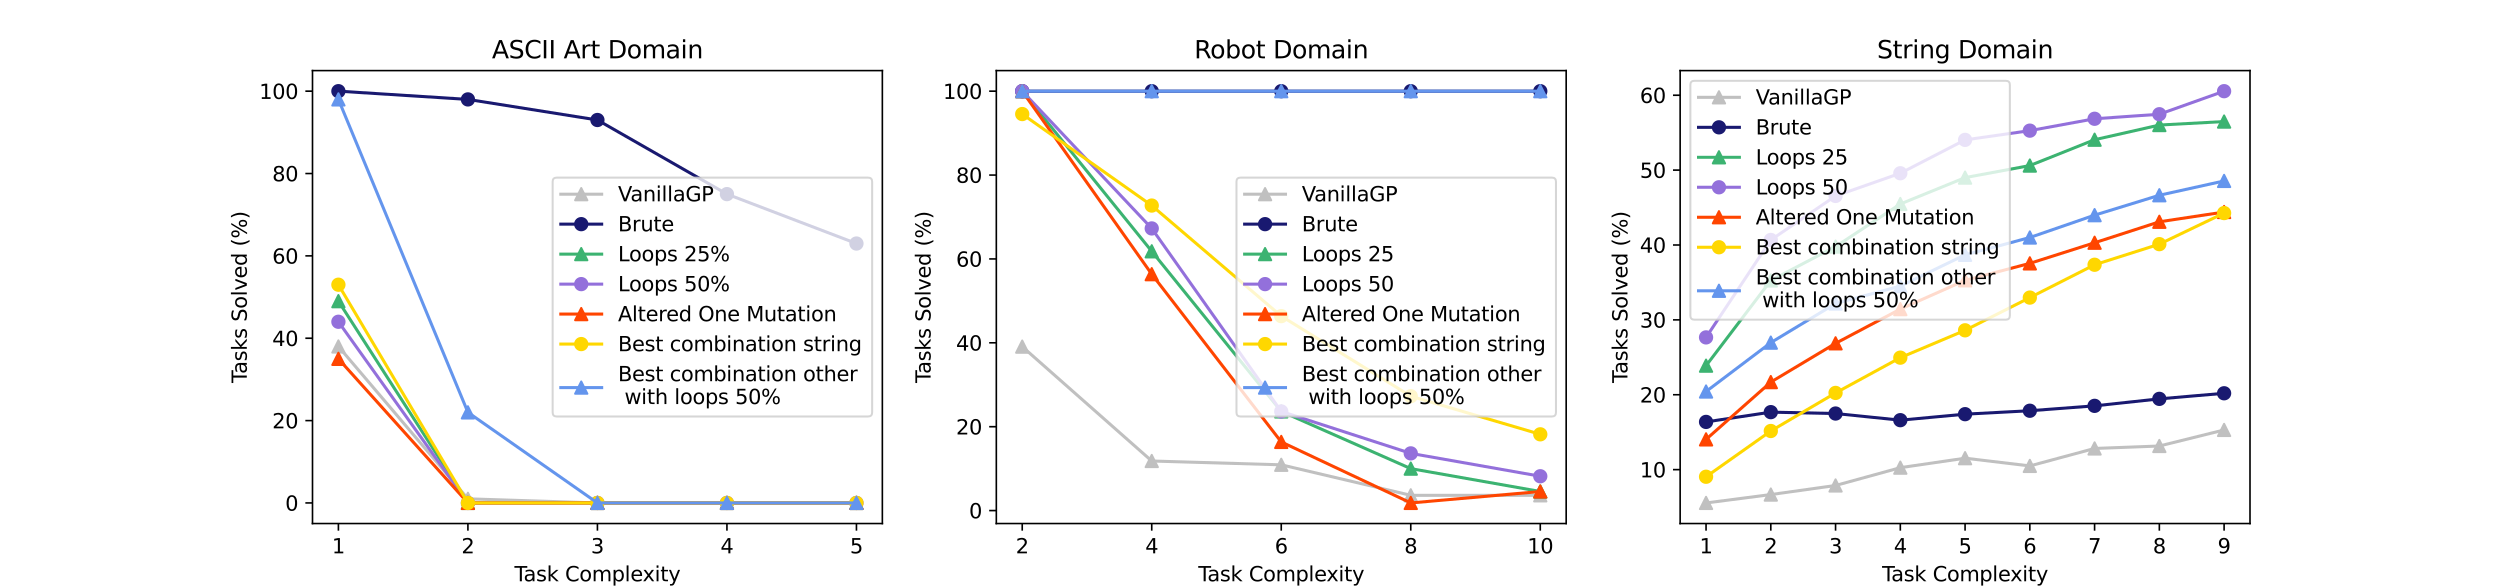 <?xml version="1.0" encoding="utf-8" standalone="no"?>
<!DOCTYPE svg PUBLIC "-//W3C//DTD SVG 1.1//EN"
  "http://www.w3.org/Graphics/SVG/1.1/DTD/svg11.dtd">
<svg xmlns:xlink="http://www.w3.org/1999/xlink" width="1224pt" height="288pt" viewBox="0 0 1224 288" xmlns="http://www.w3.org/2000/svg" version="1.1">
 <defs>
  <style type="text/css">*{stroke-linejoin: round; stroke-linecap: butt}</style>
 </defs>
 <g id="figure_1">
  <g id="patch_1">
   <path d="M 0 288 
L 1224 288 
L 1224 0 
L 0 0 
z
" style="fill: #ffffff"/>
  </g>
  <g id="axes_1">
   <g id="patch_2">
    <path d="M 153 256.32 
L 432 256.32 
L 432 34.56 
L 153 34.56 
z
" style="fill: #ffffff"/>
   </g>
   <g id="matplotlib.axis_1">
    <g id="xtick_1">
     <g id="line2d_1">
      <defs>
       <path id="m03e095b08d" d="M 0 0 
L 0 3.5 
" style="stroke: #000000; stroke-width: 0.8"/>
      </defs>
      <g>
       <use xlink:href="#m03e095b08d" x="165.682" y="256.32" style="stroke: #000000; stroke-width: 0.8"/>
      </g>
     </g>
     <g id="text_1">
      <!-- 1 -->
      <g transform="translate(162.501 270.918)scale(0.1 -0.1)">
       <defs>
        <path id="DejaVuSans-31" d="M 794 531 
L 1825 531 
L 1825 4091 
L 703 3866 
L 703 4441 
L 1819 4666 
L 2450 4666 
L 2450 531 
L 3481 531 
L 3481 0 
L 794 0 
L 794 531 
z
" transform="scale(0.016)"/>
       </defs>
       <use xlink:href="#DejaVuSans-31"/>
      </g>
     </g>
    </g>
    <g id="xtick_2">
     <g id="line2d_2">
      <g>
       <use xlink:href="#m03e095b08d" x="229.091" y="256.32" style="stroke: #000000; stroke-width: 0.8"/>
      </g>
     </g>
     <g id="text_2">
      <!-- 2 -->
      <g transform="translate(225.91 270.918)scale(0.1 -0.1)">
       <defs>
        <path id="DejaVuSans-32" d="M 1228 531 
L 3431 531 
L 3431 0 
L 469 0 
L 469 531 
Q 828 903 1448 1529 
Q 2069 2156 2228 2338 
Q 2531 2678 2651 2914 
Q 2772 3150 2772 3378 
Q 2772 3750 2511 3984 
Q 2250 4219 1831 4219 
Q 1534 4219 1204 4116 
Q 875 4013 500 3803 
L 500 4441 
Q 881 4594 1212 4672 
Q 1544 4750 1819 4750 
Q 2544 4750 2975 4387 
Q 3406 4025 3406 3419 
Q 3406 3131 3298 2873 
Q 3191 2616 2906 2266 
Q 2828 2175 2409 1742 
Q 1991 1309 1228 531 
z
" transform="scale(0.016)"/>
       </defs>
       <use xlink:href="#DejaVuSans-32"/>
      </g>
     </g>
    </g>
    <g id="xtick_3">
     <g id="line2d_3">
      <g>
       <use xlink:href="#m03e095b08d" x="292.5" y="256.32" style="stroke: #000000; stroke-width: 0.8"/>
      </g>
     </g>
     <g id="text_3">
      <!-- 3 -->
      <g transform="translate(289.319 270.918)scale(0.1 -0.1)">
       <defs>
        <path id="DejaVuSans-33" d="M 2597 2516 
Q 3050 2419 3304 2112 
Q 3559 1806 3559 1356 
Q 3559 666 3084 287 
Q 2609 -91 1734 -91 
Q 1441 -91 1130 -33 
Q 819 25 488 141 
L 488 750 
Q 750 597 1062 519 
Q 1375 441 1716 441 
Q 2309 441 2620 675 
Q 2931 909 2931 1356 
Q 2931 1769 2642 2001 
Q 2353 2234 1838 2234 
L 1294 2234 
L 1294 2753 
L 1863 2753 
Q 2328 2753 2575 2939 
Q 2822 3125 2822 3475 
Q 2822 3834 2567 4026 
Q 2313 4219 1838 4219 
Q 1578 4219 1281 4162 
Q 984 4106 628 3988 
L 628 4550 
Q 988 4650 1302 4700 
Q 1616 4750 1894 4750 
Q 2613 4750 3031 4423 
Q 3450 4097 3450 3541 
Q 3450 3153 3228 2886 
Q 3006 2619 2597 2516 
z
" transform="scale(0.016)"/>
       </defs>
       <use xlink:href="#DejaVuSans-33"/>
      </g>
     </g>
    </g>
    <g id="xtick_4">
     <g id="line2d_4">
      <g>
       <use xlink:href="#m03e095b08d" x="355.909" y="256.32" style="stroke: #000000; stroke-width: 0.8"/>
      </g>
     </g>
     <g id="text_4">
      <!-- 4 -->
      <g transform="translate(352.728 270.918)scale(0.1 -0.1)">
       <defs>
        <path id="DejaVuSans-34" d="M 2419 4116 
L 825 1625 
L 2419 1625 
L 2419 4116 
z
M 2253 4666 
L 3047 4666 
L 3047 1625 
L 3713 1625 
L 3713 1100 
L 3047 1100 
L 3047 0 
L 2419 0 
L 2419 1100 
L 313 1100 
L 313 1709 
L 2253 4666 
z
" transform="scale(0.016)"/>
       </defs>
       <use xlink:href="#DejaVuSans-34"/>
      </g>
     </g>
    </g>
    <g id="xtick_5">
     <g id="line2d_5">
      <g>
       <use xlink:href="#m03e095b08d" x="419.318" y="256.32" style="stroke: #000000; stroke-width: 0.8"/>
      </g>
     </g>
     <g id="text_5">
      <!-- 5 -->
      <g transform="translate(416.137 270.918)scale(0.1 -0.1)">
       <defs>
        <path id="DejaVuSans-35" d="M 691 4666 
L 3169 4666 
L 3169 4134 
L 1269 4134 
L 1269 2991 
Q 1406 3038 1543 3061 
Q 1681 3084 1819 3084 
Q 2600 3084 3056 2656 
Q 3513 2228 3513 1497 
Q 3513 744 3044 326 
Q 2575 -91 1722 -91 
Q 1428 -91 1123 -41 
Q 819 9 494 109 
L 494 744 
Q 775 591 1075 516 
Q 1375 441 1709 441 
Q 2250 441 2565 725 
Q 2881 1009 2881 1497 
Q 2881 1984 2565 2268 
Q 2250 2553 1709 2553 
Q 1456 2553 1204 2497 
Q 953 2441 691 2322 
L 691 4666 
z
" transform="scale(0.016)"/>
       </defs>
       <use xlink:href="#DejaVuSans-35"/>
      </g>
     </g>
    </g>
    <g id="text_6">
     <!-- Task Complexity -->
     <g transform="translate(251.877 284.597)scale(0.1 -0.1)">
      <defs>
       <path id="DejaVuSans-54" d="M -19 4666 
L 3928 4666 
L 3928 4134 
L 2272 4134 
L 2272 0 
L 1638 0 
L 1638 4134 
L -19 4134 
L -19 4666 
z
" transform="scale(0.016)"/>
       <path id="DejaVuSans-61" d="M 2194 1759 
Q 1497 1759 1228 1600 
Q 959 1441 959 1056 
Q 959 750 1161 570 
Q 1363 391 1709 391 
Q 2188 391 2477 730 
Q 2766 1069 2766 1631 
L 2766 1759 
L 2194 1759 
z
M 3341 1997 
L 3341 0 
L 2766 0 
L 2766 531 
Q 2569 213 2275 61 
Q 1981 -91 1556 -91 
Q 1019 -91 701 211 
Q 384 513 384 1019 
Q 384 1609 779 1909 
Q 1175 2209 1959 2209 
L 2766 2209 
L 2766 2266 
Q 2766 2663 2505 2880 
Q 2244 3097 1772 3097 
Q 1472 3097 1187 3025 
Q 903 2953 641 2809 
L 641 3341 
Q 956 3463 1253 3523 
Q 1550 3584 1831 3584 
Q 2591 3584 2966 3190 
Q 3341 2797 3341 1997 
z
" transform="scale(0.016)"/>
       <path id="DejaVuSans-73" d="M 2834 3397 
L 2834 2853 
Q 2591 2978 2328 3040 
Q 2066 3103 1784 3103 
Q 1356 3103 1142 2972 
Q 928 2841 928 2578 
Q 928 2378 1081 2264 
Q 1234 2150 1697 2047 
L 1894 2003 
Q 2506 1872 2764 1633 
Q 3022 1394 3022 966 
Q 3022 478 2636 193 
Q 2250 -91 1575 -91 
Q 1294 -91 989 -36 
Q 684 19 347 128 
L 347 722 
Q 666 556 975 473 
Q 1284 391 1588 391 
Q 1994 391 2212 530 
Q 2431 669 2431 922 
Q 2431 1156 2273 1281 
Q 2116 1406 1581 1522 
L 1381 1569 
Q 847 1681 609 1914 
Q 372 2147 372 2553 
Q 372 3047 722 3315 
Q 1072 3584 1716 3584 
Q 2034 3584 2315 3537 
Q 2597 3491 2834 3397 
z
" transform="scale(0.016)"/>
       <path id="DejaVuSans-6b" d="M 581 4863 
L 1159 4863 
L 1159 1991 
L 2875 3500 
L 3609 3500 
L 1753 1863 
L 3688 0 
L 2938 0 
L 1159 1709 
L 1159 0 
L 581 0 
L 581 4863 
z
" transform="scale(0.016)"/>
       <path id="DejaVuSans-20" transform="scale(0.016)"/>
       <path id="DejaVuSans-43" d="M 4122 4306 
L 4122 3641 
Q 3803 3938 3442 4084 
Q 3081 4231 2675 4231 
Q 1875 4231 1450 3742 
Q 1025 3253 1025 2328 
Q 1025 1406 1450 917 
Q 1875 428 2675 428 
Q 3081 428 3442 575 
Q 3803 722 4122 1019 
L 4122 359 
Q 3791 134 3420 21 
Q 3050 -91 2638 -91 
Q 1578 -91 968 557 
Q 359 1206 359 2328 
Q 359 3453 968 4101 
Q 1578 4750 2638 4750 
Q 3056 4750 3426 4639 
Q 3797 4528 4122 4306 
z
" transform="scale(0.016)"/>
       <path id="DejaVuSans-6f" d="M 1959 3097 
Q 1497 3097 1228 2736 
Q 959 2375 959 1747 
Q 959 1119 1226 758 
Q 1494 397 1959 397 
Q 2419 397 2687 759 
Q 2956 1122 2956 1747 
Q 2956 2369 2687 2733 
Q 2419 3097 1959 3097 
z
M 1959 3584 
Q 2709 3584 3137 3096 
Q 3566 2609 3566 1747 
Q 3566 888 3137 398 
Q 2709 -91 1959 -91 
Q 1206 -91 779 398 
Q 353 888 353 1747 
Q 353 2609 779 3096 
Q 1206 3584 1959 3584 
z
" transform="scale(0.016)"/>
       <path id="DejaVuSans-6d" d="M 3328 2828 
Q 3544 3216 3844 3400 
Q 4144 3584 4550 3584 
Q 5097 3584 5394 3201 
Q 5691 2819 5691 2113 
L 5691 0 
L 5113 0 
L 5113 2094 
Q 5113 2597 4934 2840 
Q 4756 3084 4391 3084 
Q 3944 3084 3684 2787 
Q 3425 2491 3425 1978 
L 3425 0 
L 2847 0 
L 2847 2094 
Q 2847 2600 2669 2842 
Q 2491 3084 2119 3084 
Q 1678 3084 1418 2786 
Q 1159 2488 1159 1978 
L 1159 0 
L 581 0 
L 581 3500 
L 1159 3500 
L 1159 2956 
Q 1356 3278 1631 3431 
Q 1906 3584 2284 3584 
Q 2666 3584 2933 3390 
Q 3200 3197 3328 2828 
z
" transform="scale(0.016)"/>
       <path id="DejaVuSans-70" d="M 1159 525 
L 1159 -1331 
L 581 -1331 
L 581 3500 
L 1159 3500 
L 1159 2969 
Q 1341 3281 1617 3432 
Q 1894 3584 2278 3584 
Q 2916 3584 3314 3078 
Q 3713 2572 3713 1747 
Q 3713 922 3314 415 
Q 2916 -91 2278 -91 
Q 1894 -91 1617 61 
Q 1341 213 1159 525 
z
M 3116 1747 
Q 3116 2381 2855 2742 
Q 2594 3103 2138 3103 
Q 1681 3103 1420 2742 
Q 1159 2381 1159 1747 
Q 1159 1113 1420 752 
Q 1681 391 2138 391 
Q 2594 391 2855 752 
Q 3116 1113 3116 1747 
z
" transform="scale(0.016)"/>
       <path id="DejaVuSans-6c" d="M 603 4863 
L 1178 4863 
L 1178 0 
L 603 0 
L 603 4863 
z
" transform="scale(0.016)"/>
       <path id="DejaVuSans-65" d="M 3597 1894 
L 3597 1613 
L 953 1613 
Q 991 1019 1311 708 
Q 1631 397 2203 397 
Q 2534 397 2845 478 
Q 3156 559 3463 722 
L 3463 178 
Q 3153 47 2828 -22 
Q 2503 -91 2169 -91 
Q 1331 -91 842 396 
Q 353 884 353 1716 
Q 353 2575 817 3079 
Q 1281 3584 2069 3584 
Q 2775 3584 3186 3129 
Q 3597 2675 3597 1894 
z
M 3022 2063 
Q 3016 2534 2758 2815 
Q 2500 3097 2075 3097 
Q 1594 3097 1305 2825 
Q 1016 2553 972 2059 
L 3022 2063 
z
" transform="scale(0.016)"/>
       <path id="DejaVuSans-78" d="M 3513 3500 
L 2247 1797 
L 3578 0 
L 2900 0 
L 1881 1375 
L 863 0 
L 184 0 
L 1544 1831 
L 300 3500 
L 978 3500 
L 1906 2253 
L 2834 3500 
L 3513 3500 
z
" transform="scale(0.016)"/>
       <path id="DejaVuSans-69" d="M 603 3500 
L 1178 3500 
L 1178 0 
L 603 0 
L 603 3500 
z
M 603 4863 
L 1178 4863 
L 1178 4134 
L 603 4134 
L 603 4863 
z
" transform="scale(0.016)"/>
       <path id="DejaVuSans-74" d="M 1172 4494 
L 1172 3500 
L 2356 3500 
L 2356 3053 
L 1172 3053 
L 1172 1153 
Q 1172 725 1289 603 
Q 1406 481 1766 481 
L 2356 481 
L 2356 0 
L 1766 0 
Q 1100 0 847 248 
Q 594 497 594 1153 
L 594 3053 
L 172 3053 
L 172 3500 
L 594 3500 
L 594 4494 
L 1172 4494 
z
" transform="scale(0.016)"/>
       <path id="DejaVuSans-79" d="M 2059 -325 
Q 1816 -950 1584 -1140 
Q 1353 -1331 966 -1331 
L 506 -1331 
L 506 -850 
L 844 -850 
Q 1081 -850 1212 -737 
Q 1344 -625 1503 -206 
L 1606 56 
L 191 3500 
L 800 3500 
L 1894 763 
L 2988 3500 
L 3597 3500 
L 2059 -325 
z
" transform="scale(0.016)"/>
      </defs>
      <use xlink:href="#DejaVuSans-54"/>
      <use xlink:href="#DejaVuSans-61" x="44.584"/>
      <use xlink:href="#DejaVuSans-73" x="105.863"/>
      <use xlink:href="#DejaVuSans-6b" x="157.963"/>
      <use xlink:href="#DejaVuSans-20" x="215.873"/>
      <use xlink:href="#DejaVuSans-43" x="247.66"/>
      <use xlink:href="#DejaVuSans-6f" x="317.484"/>
      <use xlink:href="#DejaVuSans-6d" x="378.666"/>
      <use xlink:href="#DejaVuSans-70" x="476.078"/>
      <use xlink:href="#DejaVuSans-6c" x="539.555"/>
      <use xlink:href="#DejaVuSans-65" x="567.338"/>
      <use xlink:href="#DejaVuSans-78" x="627.111"/>
      <use xlink:href="#DejaVuSans-69" x="686.291"/>
      <use xlink:href="#DejaVuSans-74" x="714.074"/>
      <use xlink:href="#DejaVuSans-79" x="753.283"/>
     </g>
    </g>
   </g>
   <g id="matplotlib.axis_2">
    <g id="ytick_1">
     <g id="line2d_6">
      <defs>
       <path id="m0a87d657cd" d="M 0 0 
L -3.5 0 
" style="stroke: #000000; stroke-width: 0.8"/>
      </defs>
      <g>
       <use xlink:href="#m0a87d657cd" x="153" y="246.24" style="stroke: #000000; stroke-width: 0.8"/>
      </g>
     </g>
     <g id="text_7">
      <!-- 0 -->
      <g transform="translate(139.637 250.039)scale(0.1 -0.1)">
       <defs>
        <path id="DejaVuSans-30" d="M 2034 4250 
Q 1547 4250 1301 3770 
Q 1056 3291 1056 2328 
Q 1056 1369 1301 889 
Q 1547 409 2034 409 
Q 2525 409 2770 889 
Q 3016 1369 3016 2328 
Q 3016 3291 2770 3770 
Q 2525 4250 2034 4250 
z
M 2034 4750 
Q 2819 4750 3233 4129 
Q 3647 3509 3647 2328 
Q 3647 1150 3233 529 
Q 2819 -91 2034 -91 
Q 1250 -91 836 529 
Q 422 1150 422 2328 
Q 422 3509 836 4129 
Q 1250 4750 2034 4750 
z
" transform="scale(0.016)"/>
       </defs>
       <use xlink:href="#DejaVuSans-30"/>
      </g>
     </g>
    </g>
    <g id="ytick_2">
     <g id="line2d_7">
      <g>
       <use xlink:href="#m0a87d657cd" x="153" y="205.92" style="stroke: #000000; stroke-width: 0.8"/>
      </g>
     </g>
     <g id="text_8">
      <!-- 20 -->
      <g transform="translate(133.275 209.719)scale(0.1 -0.1)">
       <use xlink:href="#DejaVuSans-32"/>
       <use xlink:href="#DejaVuSans-30" x="63.623"/>
      </g>
     </g>
    </g>
    <g id="ytick_3">
     <g id="line2d_8">
      <g>
       <use xlink:href="#m0a87d657cd" x="153" y="165.6" style="stroke: #000000; stroke-width: 0.8"/>
      </g>
     </g>
     <g id="text_9">
      <!-- 40 -->
      <g transform="translate(133.275 169.399)scale(0.1 -0.1)">
       <use xlink:href="#DejaVuSans-34"/>
       <use xlink:href="#DejaVuSans-30" x="63.623"/>
      </g>
     </g>
    </g>
    <g id="ytick_4">
     <g id="line2d_9">
      <g>
       <use xlink:href="#m0a87d657cd" x="153" y="125.28" style="stroke: #000000; stroke-width: 0.8"/>
      </g>
     </g>
     <g id="text_10">
      <!-- 60 -->
      <g transform="translate(133.275 129.079)scale(0.1 -0.1)">
       <defs>
        <path id="DejaVuSans-36" d="M 2113 2584 
Q 1688 2584 1439 2293 
Q 1191 2003 1191 1497 
Q 1191 994 1439 701 
Q 1688 409 2113 409 
Q 2538 409 2786 701 
Q 3034 994 3034 1497 
Q 3034 2003 2786 2293 
Q 2538 2584 2113 2584 
z
M 3366 4563 
L 3366 3988 
Q 3128 4100 2886 4159 
Q 2644 4219 2406 4219 
Q 1781 4219 1451 3797 
Q 1122 3375 1075 2522 
Q 1259 2794 1537 2939 
Q 1816 3084 2150 3084 
Q 2853 3084 3261 2657 
Q 3669 2231 3669 1497 
Q 3669 778 3244 343 
Q 2819 -91 2113 -91 
Q 1303 -91 875 529 
Q 447 1150 447 2328 
Q 447 3434 972 4092 
Q 1497 4750 2381 4750 
Q 2619 4750 2861 4703 
Q 3103 4656 3366 4563 
z
" transform="scale(0.016)"/>
       </defs>
       <use xlink:href="#DejaVuSans-36"/>
       <use xlink:href="#DejaVuSans-30" x="63.623"/>
      </g>
     </g>
    </g>
    <g id="ytick_5">
     <g id="line2d_10">
      <g>
       <use xlink:href="#m0a87d657cd" x="153" y="84.96" style="stroke: #000000; stroke-width: 0.8"/>
      </g>
     </g>
     <g id="text_11">
      <!-- 80 -->
      <g transform="translate(133.275 88.759)scale(0.1 -0.1)">
       <defs>
        <path id="DejaVuSans-38" d="M 2034 2216 
Q 1584 2216 1326 1975 
Q 1069 1734 1069 1313 
Q 1069 891 1326 650 
Q 1584 409 2034 409 
Q 2484 409 2743 651 
Q 3003 894 3003 1313 
Q 3003 1734 2745 1975 
Q 2488 2216 2034 2216 
z
M 1403 2484 
Q 997 2584 770 2862 
Q 544 3141 544 3541 
Q 544 4100 942 4425 
Q 1341 4750 2034 4750 
Q 2731 4750 3128 4425 
Q 3525 4100 3525 3541 
Q 3525 3141 3298 2862 
Q 3072 2584 2669 2484 
Q 3125 2378 3379 2068 
Q 3634 1759 3634 1313 
Q 3634 634 3220 271 
Q 2806 -91 2034 -91 
Q 1263 -91 848 271 
Q 434 634 434 1313 
Q 434 1759 690 2068 
Q 947 2378 1403 2484 
z
M 1172 3481 
Q 1172 3119 1398 2916 
Q 1625 2713 2034 2713 
Q 2441 2713 2670 2916 
Q 2900 3119 2900 3481 
Q 2900 3844 2670 4047 
Q 2441 4250 2034 4250 
Q 1625 4250 1398 4047 
Q 1172 3844 1172 3481 
z
" transform="scale(0.016)"/>
       </defs>
       <use xlink:href="#DejaVuSans-38"/>
       <use xlink:href="#DejaVuSans-30" x="63.623"/>
      </g>
     </g>
    </g>
    <g id="ytick_6">
     <g id="line2d_11">
      <g>
       <use xlink:href="#m0a87d657cd" x="153" y="44.64" style="stroke: #000000; stroke-width: 0.8"/>
      </g>
     </g>
     <g id="text_12">
      <!-- 100 -->
      <g transform="translate(126.912 48.439)scale(0.1 -0.1)">
       <use xlink:href="#DejaVuSans-31"/>
       <use xlink:href="#DejaVuSans-30" x="63.623"/>
       <use xlink:href="#DejaVuSans-30" x="127.246"/>
      </g>
     </g>
    </g>
    <g id="text_13">
     <!-- Tasks Solved (%) -->
     <g transform="translate(120.833 187.501)rotate(-90)scale(0.1 -0.1)">
      <defs>
       <path id="DejaVuSans-53" d="M 3425 4513 
L 3425 3897 
Q 3066 4069 2747 4153 
Q 2428 4238 2131 4238 
Q 1616 4238 1336 4038 
Q 1056 3838 1056 3469 
Q 1056 3159 1242 3001 
Q 1428 2844 1947 2747 
L 2328 2669 
Q 3034 2534 3370 2195 
Q 3706 1856 3706 1288 
Q 3706 609 3251 259 
Q 2797 -91 1919 -91 
Q 1588 -91 1214 -16 
Q 841 59 441 206 
L 441 856 
Q 825 641 1194 531 
Q 1563 422 1919 422 
Q 2459 422 2753 634 
Q 3047 847 3047 1241 
Q 3047 1584 2836 1778 
Q 2625 1972 2144 2069 
L 1759 2144 
Q 1053 2284 737 2584 
Q 422 2884 422 3419 
Q 422 4038 858 4394 
Q 1294 4750 2059 4750 
Q 2388 4750 2728 4690 
Q 3069 4631 3425 4513 
z
" transform="scale(0.016)"/>
       <path id="DejaVuSans-76" d="M 191 3500 
L 800 3500 
L 1894 563 
L 2988 3500 
L 3597 3500 
L 2284 0 
L 1503 0 
L 191 3500 
z
" transform="scale(0.016)"/>
       <path id="DejaVuSans-64" d="M 2906 2969 
L 2906 4863 
L 3481 4863 
L 3481 0 
L 2906 0 
L 2906 525 
Q 2725 213 2448 61 
Q 2172 -91 1784 -91 
Q 1150 -91 751 415 
Q 353 922 353 1747 
Q 353 2572 751 3078 
Q 1150 3584 1784 3584 
Q 2172 3584 2448 3432 
Q 2725 3281 2906 2969 
z
M 947 1747 
Q 947 1113 1208 752 
Q 1469 391 1925 391 
Q 2381 391 2643 752 
Q 2906 1113 2906 1747 
Q 2906 2381 2643 2742 
Q 2381 3103 1925 3103 
Q 1469 3103 1208 2742 
Q 947 2381 947 1747 
z
" transform="scale(0.016)"/>
       <path id="DejaVuSans-28" d="M 1984 4856 
Q 1566 4138 1362 3434 
Q 1159 2731 1159 2009 
Q 1159 1288 1364 580 
Q 1569 -128 1984 -844 
L 1484 -844 
Q 1016 -109 783 600 
Q 550 1309 550 2009 
Q 550 2706 781 3412 
Q 1013 4119 1484 4856 
L 1984 4856 
z
" transform="scale(0.016)"/>
       <path id="DejaVuSans-25" d="M 4653 2053 
Q 4381 2053 4226 1822 
Q 4072 1591 4072 1178 
Q 4072 772 4226 539 
Q 4381 306 4653 306 
Q 4919 306 5073 539 
Q 5228 772 5228 1178 
Q 5228 1588 5073 1820 
Q 4919 2053 4653 2053 
z
M 4653 2450 
Q 5147 2450 5437 2106 
Q 5728 1763 5728 1178 
Q 5728 594 5436 251 
Q 5144 -91 4653 -91 
Q 4153 -91 3862 251 
Q 3572 594 3572 1178 
Q 3572 1766 3864 2108 
Q 4156 2450 4653 2450 
z
M 1428 4353 
Q 1159 4353 1004 4120 
Q 850 3888 850 3481 
Q 850 3069 1003 2837 
Q 1156 2606 1428 2606 
Q 1700 2606 1854 2837 
Q 2009 3069 2009 3481 
Q 2009 3884 1853 4118 
Q 1697 4353 1428 4353 
z
M 4250 4750 
L 4750 4750 
L 1831 -91 
L 1331 -91 
L 4250 4750 
z
M 1428 4750 
Q 1922 4750 2215 4408 
Q 2509 4066 2509 3481 
Q 2509 2891 2217 2550 
Q 1925 2209 1428 2209 
Q 931 2209 642 2551 
Q 353 2894 353 3481 
Q 353 4063 643 4406 
Q 934 4750 1428 4750 
z
" transform="scale(0.016)"/>
       <path id="DejaVuSans-29" d="M 513 4856 
L 1013 4856 
Q 1481 4119 1714 3412 
Q 1947 2706 1947 2009 
Q 1947 1309 1714 600 
Q 1481 -109 1013 -844 
L 513 -844 
Q 928 -128 1133 580 
Q 1338 1288 1338 2009 
Q 1338 2731 1133 3434 
Q 928 4138 513 4856 
z
" transform="scale(0.016)"/>
      </defs>
      <use xlink:href="#DejaVuSans-54"/>
      <use xlink:href="#DejaVuSans-61" x="44.584"/>
      <use xlink:href="#DejaVuSans-73" x="105.863"/>
      <use xlink:href="#DejaVuSans-6b" x="157.963"/>
      <use xlink:href="#DejaVuSans-73" x="215.873"/>
      <use xlink:href="#DejaVuSans-20" x="267.973"/>
      <use xlink:href="#DejaVuSans-53" x="299.76"/>
      <use xlink:href="#DejaVuSans-6f" x="363.236"/>
      <use xlink:href="#DejaVuSans-6c" x="424.418"/>
      <use xlink:href="#DejaVuSans-76" x="452.201"/>
      <use xlink:href="#DejaVuSans-65" x="511.381"/>
      <use xlink:href="#DejaVuSans-64" x="572.904"/>
      <use xlink:href="#DejaVuSans-20" x="636.381"/>
      <use xlink:href="#DejaVuSans-28" x="668.168"/>
      <use xlink:href="#DejaVuSans-25" x="707.182"/>
      <use xlink:href="#DejaVuSans-29" x="802.201"/>
     </g>
    </g>
   </g>
   <g id="line2d_12">
    <path d="M 165.682 169.632 
L 229.091 244.224 
L 292.5 246.24 
L 355.909 246.24 
L 419.318 246.24 
" clip-path="url(#p0239ebe954)" style="fill: none; stroke: #c0c0c0; stroke-width: 1.5; stroke-linecap: square"/>
    <defs>
     <path id="mc31285cbf1" d="M 0 -3 
L -3 3 
L 3 3 
z
" style="stroke: #c0c0c0; stroke-linejoin: miter"/>
    </defs>
    <g clip-path="url(#p0239ebe954)">
     <use xlink:href="#mc31285cbf1" x="165.682" y="169.632" style="fill: #c0c0c0; stroke: #c0c0c0; stroke-linejoin: miter"/>
     <use xlink:href="#mc31285cbf1" x="229.091" y="244.224" style="fill: #c0c0c0; stroke: #c0c0c0; stroke-linejoin: miter"/>
     <use xlink:href="#mc31285cbf1" x="292.5" y="246.24" style="fill: #c0c0c0; stroke: #c0c0c0; stroke-linejoin: miter"/>
     <use xlink:href="#mc31285cbf1" x="355.909" y="246.24" style="fill: #c0c0c0; stroke: #c0c0c0; stroke-linejoin: miter"/>
     <use xlink:href="#mc31285cbf1" x="419.318" y="246.24" style="fill: #c0c0c0; stroke: #c0c0c0; stroke-linejoin: miter"/>
    </g>
   </g>
   <g id="line2d_13">
    <path d="M 165.682 44.64 
L 229.091 48.672 
L 292.5 58.752 
L 355.909 95.04 
L 419.318 119.232 
" clip-path="url(#p0239ebe954)" style="fill: none; stroke: #191970; stroke-width: 1.5; stroke-linecap: square"/>
    <defs>
     <path id="mca5630ddd6" d="M 0 3 
C 0.796 3 1.559 2.684 2.121 2.121 
C 2.684 1.559 3 0.796 3 0 
C 3 -0.796 2.684 -1.559 2.121 -2.121 
C 1.559 -2.684 0.796 -3 0 -3 
C -0.796 -3 -1.559 -2.684 -2.121 -2.121 
C -2.684 -1.559 -3 -0.796 -3 0 
C -3 0.796 -2.684 1.559 -2.121 2.121 
C -1.559 2.684 -0.796 3 0 3 
z
" style="stroke: #191970"/>
    </defs>
    <g clip-path="url(#p0239ebe954)">
     <use xlink:href="#mca5630ddd6" x="165.682" y="44.64" style="fill: #191970; stroke: #191970"/>
     <use xlink:href="#mca5630ddd6" x="229.091" y="48.672" style="fill: #191970; stroke: #191970"/>
     <use xlink:href="#mca5630ddd6" x="292.5" y="58.752" style="fill: #191970; stroke: #191970"/>
     <use xlink:href="#mca5630ddd6" x="355.909" y="95.04" style="fill: #191970; stroke: #191970"/>
     <use xlink:href="#mca5630ddd6" x="419.318" y="119.232" style="fill: #191970; stroke: #191970"/>
    </g>
   </g>
   <g id="line2d_14">
    <path d="M 165.682 147.456 
L 229.091 246.24 
L 292.5 246.24 
L 355.909 246.24 
L 419.318 246.24 
" clip-path="url(#p0239ebe954)" style="fill: none; stroke: #3cb371; stroke-width: 1.5; stroke-linecap: square"/>
    <defs>
     <path id="m6ab6bbd38a" d="M 0 -3 
L -3 3 
L 3 3 
z
" style="stroke: #3cb371; stroke-linejoin: miter"/>
    </defs>
    <g clip-path="url(#p0239ebe954)">
     <use xlink:href="#m6ab6bbd38a" x="165.682" y="147.456" style="fill: #3cb371; stroke: #3cb371; stroke-linejoin: miter"/>
     <use xlink:href="#m6ab6bbd38a" x="229.091" y="246.24" style="fill: #3cb371; stroke: #3cb371; stroke-linejoin: miter"/>
     <use xlink:href="#m6ab6bbd38a" x="292.5" y="246.24" style="fill: #3cb371; stroke: #3cb371; stroke-linejoin: miter"/>
     <use xlink:href="#m6ab6bbd38a" x="355.909" y="246.24" style="fill: #3cb371; stroke: #3cb371; stroke-linejoin: miter"/>
     <use xlink:href="#m6ab6bbd38a" x="419.318" y="246.24" style="fill: #3cb371; stroke: #3cb371; stroke-linejoin: miter"/>
    </g>
   </g>
   <g id="line2d_15">
    <path d="M 165.682 157.536 
L 229.091 246.24 
L 292.5 246.24 
L 355.909 246.24 
L 419.318 246.24 
" clip-path="url(#p0239ebe954)" style="fill: none; stroke: #9370db; stroke-width: 1.5; stroke-linecap: square"/>
    <defs>
     <path id="m1b42224a48" d="M 0 3 
C 0.796 3 1.559 2.684 2.121 2.121 
C 2.684 1.559 3 0.796 3 0 
C 3 -0.796 2.684 -1.559 2.121 -2.121 
C 1.559 -2.684 0.796 -3 0 -3 
C -0.796 -3 -1.559 -2.684 -2.121 -2.121 
C -2.684 -1.559 -3 -0.796 -3 0 
C -3 0.796 -2.684 1.559 -2.121 2.121 
C -1.559 2.684 -0.796 3 0 3 
z
" style="stroke: #9370db"/>
    </defs>
    <g clip-path="url(#p0239ebe954)">
     <use xlink:href="#m1b42224a48" x="165.682" y="157.536" style="fill: #9370db; stroke: #9370db"/>
     <use xlink:href="#m1b42224a48" x="229.091" y="246.24" style="fill: #9370db; stroke: #9370db"/>
     <use xlink:href="#m1b42224a48" x="292.5" y="246.24" style="fill: #9370db; stroke: #9370db"/>
     <use xlink:href="#m1b42224a48" x="355.909" y="246.24" style="fill: #9370db; stroke: #9370db"/>
     <use xlink:href="#m1b42224a48" x="419.318" y="246.24" style="fill: #9370db; stroke: #9370db"/>
    </g>
   </g>
   <g id="line2d_16">
    <path d="M 165.682 175.68 
L 229.091 246.24 
L 292.5 246.24 
L 355.909 246.24 
L 419.318 246.24 
" clip-path="url(#p0239ebe954)" style="fill: none; stroke: #ff4500; stroke-width: 1.5; stroke-linecap: square"/>
    <defs>
     <path id="m144b48afeb" d="M 0 -3 
L -3 3 
L 3 3 
z
" style="stroke: #ff4500; stroke-linejoin: miter"/>
    </defs>
    <g clip-path="url(#p0239ebe954)">
     <use xlink:href="#m144b48afeb" x="165.682" y="175.68" style="fill: #ff4500; stroke: #ff4500; stroke-linejoin: miter"/>
     <use xlink:href="#m144b48afeb" x="229.091" y="246.24" style="fill: #ff4500; stroke: #ff4500; stroke-linejoin: miter"/>
     <use xlink:href="#m144b48afeb" x="292.5" y="246.24" style="fill: #ff4500; stroke: #ff4500; stroke-linejoin: miter"/>
     <use xlink:href="#m144b48afeb" x="355.909" y="246.24" style="fill: #ff4500; stroke: #ff4500; stroke-linejoin: miter"/>
     <use xlink:href="#m144b48afeb" x="419.318" y="246.24" style="fill: #ff4500; stroke: #ff4500; stroke-linejoin: miter"/>
    </g>
   </g>
   <g id="line2d_17">
    <path d="M 165.682 139.392 
L 229.091 246.24 
L 292.5 246.24 
L 355.909 246.24 
L 419.318 246.24 
" clip-path="url(#p0239ebe954)" style="fill: none; stroke: #ffd700; stroke-width: 1.5; stroke-linecap: square"/>
    <defs>
     <path id="m310eed49fe" d="M 0 3 
C 0.796 3 1.559 2.684 2.121 2.121 
C 2.684 1.559 3 0.796 3 0 
C 3 -0.796 2.684 -1.559 2.121 -2.121 
C 1.559 -2.684 0.796 -3 0 -3 
C -0.796 -3 -1.559 -2.684 -2.121 -2.121 
C -2.684 -1.559 -3 -0.796 -3 0 
C -3 0.796 -2.684 1.559 -2.121 2.121 
C -1.559 2.684 -0.796 3 0 3 
z
" style="stroke: #ffd700"/>
    </defs>
    <g clip-path="url(#p0239ebe954)">
     <use xlink:href="#m310eed49fe" x="165.682" y="139.392" style="fill: #ffd700; stroke: #ffd700"/>
     <use xlink:href="#m310eed49fe" x="229.091" y="246.24" style="fill: #ffd700; stroke: #ffd700"/>
     <use xlink:href="#m310eed49fe" x="292.5" y="246.24" style="fill: #ffd700; stroke: #ffd700"/>
     <use xlink:href="#m310eed49fe" x="355.909" y="246.24" style="fill: #ffd700; stroke: #ffd700"/>
     <use xlink:href="#m310eed49fe" x="419.318" y="246.24" style="fill: #ffd700; stroke: #ffd700"/>
    </g>
   </g>
   <g id="line2d_18">
    <path d="M 165.682 48.672 
L 229.091 201.888 
L 292.5 246.24 
L 355.909 246.24 
L 419.318 246.24 
" clip-path="url(#p0239ebe954)" style="fill: none; stroke: #6495ed; stroke-width: 1.5; stroke-linecap: square"/>
    <defs>
     <path id="m8acb658036" d="M 0 -3 
L -3 3 
L 3 3 
z
" style="stroke: #6495ed; stroke-linejoin: miter"/>
    </defs>
    <g clip-path="url(#p0239ebe954)">
     <use xlink:href="#m8acb658036" x="165.682" y="48.672" style="fill: #6495ed; stroke: #6495ed; stroke-linejoin: miter"/>
     <use xlink:href="#m8acb658036" x="229.091" y="201.888" style="fill: #6495ed; stroke: #6495ed; stroke-linejoin: miter"/>
     <use xlink:href="#m8acb658036" x="292.5" y="246.24" style="fill: #6495ed; stroke: #6495ed; stroke-linejoin: miter"/>
     <use xlink:href="#m8acb658036" x="355.909" y="246.24" style="fill: #6495ed; stroke: #6495ed; stroke-linejoin: miter"/>
     <use xlink:href="#m8acb658036" x="419.318" y="246.24" style="fill: #6495ed; stroke: #6495ed; stroke-linejoin: miter"/>
    </g>
   </g>
   <g id="patch_3">
    <path d="M 153 256.32 
L 153 34.56 
" style="fill: none; stroke: #000000; stroke-width: 0.8; stroke-linejoin: miter; stroke-linecap: square"/>
   </g>
   <g id="patch_4">
    <path d="M 432 256.32 
L 432 34.56 
" style="fill: none; stroke: #000000; stroke-width: 0.8; stroke-linejoin: miter; stroke-linecap: square"/>
   </g>
   <g id="patch_5">
    <path d="M 153 256.32 
L 432 256.32 
" style="fill: none; stroke: #000000; stroke-width: 0.8; stroke-linejoin: miter; stroke-linecap: square"/>
   </g>
   <g id="patch_6">
    <path d="M 153 34.56 
L 432 34.56 
" style="fill: none; stroke: #000000; stroke-width: 0.8; stroke-linejoin: miter; stroke-linecap: square"/>
   </g>
   <g id="text_14">
    <!-- ASCII Art Domain -->
    <g transform="translate(240.838 28.56)scale(0.12 -0.12)">
     <defs>
      <path id="DejaVuSans-41" d="M 2188 4044 
L 1331 1722 
L 3047 1722 
L 2188 4044 
z
M 1831 4666 
L 2547 4666 
L 4325 0 
L 3669 0 
L 3244 1197 
L 1141 1197 
L 716 0 
L 50 0 
L 1831 4666 
z
" transform="scale(0.016)"/>
      <path id="DejaVuSans-49" d="M 628 4666 
L 1259 4666 
L 1259 0 
L 628 0 
L 628 4666 
z
" transform="scale(0.016)"/>
      <path id="DejaVuSans-72" d="M 2631 2963 
Q 2534 3019 2420 3045 
Q 2306 3072 2169 3072 
Q 1681 3072 1420 2755 
Q 1159 2438 1159 1844 
L 1159 0 
L 581 0 
L 581 3500 
L 1159 3500 
L 1159 2956 
Q 1341 3275 1631 3429 
Q 1922 3584 2338 3584 
Q 2397 3584 2469 3576 
Q 2541 3569 2628 3553 
L 2631 2963 
z
" transform="scale(0.016)"/>
      <path id="DejaVuSans-44" d="M 1259 4147 
L 1259 519 
L 2022 519 
Q 2988 519 3436 956 
Q 3884 1394 3884 2338 
Q 3884 3275 3436 3711 
Q 2988 4147 2022 4147 
L 1259 4147 
z
M 628 4666 
L 1925 4666 
Q 3281 4666 3915 4102 
Q 4550 3538 4550 2338 
Q 4550 1131 3912 565 
Q 3275 0 1925 0 
L 628 0 
L 628 4666 
z
" transform="scale(0.016)"/>
      <path id="DejaVuSans-6e" d="M 3513 2113 
L 3513 0 
L 2938 0 
L 2938 2094 
Q 2938 2591 2744 2837 
Q 2550 3084 2163 3084 
Q 1697 3084 1428 2787 
Q 1159 2491 1159 1978 
L 1159 0 
L 581 0 
L 581 3500 
L 1159 3500 
L 1159 2956 
Q 1366 3272 1645 3428 
Q 1925 3584 2291 3584 
Q 2894 3584 3203 3211 
Q 3513 2838 3513 2113 
z
" transform="scale(0.016)"/>
     </defs>
     <use xlink:href="#DejaVuSans-41"/>
     <use xlink:href="#DejaVuSans-53" x="68.408"/>
     <use xlink:href="#DejaVuSans-43" x="131.885"/>
     <use xlink:href="#DejaVuSans-49" x="201.709"/>
     <use xlink:href="#DejaVuSans-49" x="231.201"/>
     <use xlink:href="#DejaVuSans-20" x="260.693"/>
     <use xlink:href="#DejaVuSans-41" x="292.48"/>
     <use xlink:href="#DejaVuSans-72" x="360.889"/>
     <use xlink:href="#DejaVuSans-74" x="402.002"/>
     <use xlink:href="#DejaVuSans-20" x="441.211"/>
     <use xlink:href="#DejaVuSans-44" x="472.998"/>
     <use xlink:href="#DejaVuSans-6f" x="550"/>
     <use xlink:href="#DejaVuSans-6d" x="611.182"/>
     <use xlink:href="#DejaVuSans-61" x="708.594"/>
     <use xlink:href="#DejaVuSans-69" x="769.873"/>
     <use xlink:href="#DejaVuSans-6e" x="797.656"/>
    </g>
   </g>
   <g id="legend_1">
    <g id="patch_7">
     <path d="M 272.577 203.912 
L 425 203.912 
Q 427 203.912 427 201.912 
L 427 88.968 
Q 427 86.968 425 86.968 
L 272.577 86.968 
Q 270.577 86.968 270.577 88.968 
L 270.577 201.912 
Q 270.577 203.912 272.577 203.912 
z
" style="fill: #ffffff; opacity: 0.8; stroke: #cccccc; stroke-linejoin: miter"/>
    </g>
    <g id="line2d_19">
     <path d="M 274.577 95.066 
L 284.577 95.066 
L 294.577 95.066 
" style="fill: none; stroke: #c0c0c0; stroke-width: 1.5; stroke-linecap: square"/>
     <g>
      <use xlink:href="#mc31285cbf1" x="284.577" y="95.066" style="fill: #c0c0c0; stroke: #c0c0c0; stroke-linejoin: miter"/>
     </g>
    </g>
    <g id="text_15">
     <!-- VanillaGP -->
     <g transform="translate(302.577 98.566)scale(0.1 -0.1)">
      <defs>
       <path id="DejaVuSans-56" d="M 1831 0 
L 50 4666 
L 709 4666 
L 2188 738 
L 3669 4666 
L 4325 4666 
L 2547 0 
L 1831 0 
z
" transform="scale(0.016)"/>
       <path id="DejaVuSans-47" d="M 3809 666 
L 3809 1919 
L 2778 1919 
L 2778 2438 
L 4434 2438 
L 4434 434 
Q 4069 175 3628 42 
Q 3188 -91 2688 -91 
Q 1594 -91 976 548 
Q 359 1188 359 2328 
Q 359 3472 976 4111 
Q 1594 4750 2688 4750 
Q 3144 4750 3555 4637 
Q 3966 4525 4313 4306 
L 4313 3634 
Q 3963 3931 3569 4081 
Q 3175 4231 2741 4231 
Q 1884 4231 1454 3753 
Q 1025 3275 1025 2328 
Q 1025 1384 1454 906 
Q 1884 428 2741 428 
Q 3075 428 3337 486 
Q 3600 544 3809 666 
z
" transform="scale(0.016)"/>
       <path id="DejaVuSans-50" d="M 1259 4147 
L 1259 2394 
L 2053 2394 
Q 2494 2394 2734 2622 
Q 2975 2850 2975 3272 
Q 2975 3691 2734 3919 
Q 2494 4147 2053 4147 
L 1259 4147 
z
M 628 4666 
L 2053 4666 
Q 2838 4666 3239 4311 
Q 3641 3956 3641 3272 
Q 3641 2581 3239 2228 
Q 2838 1875 2053 1875 
L 1259 1875 
L 1259 0 
L 628 0 
L 628 4666 
z
" transform="scale(0.016)"/>
      </defs>
      <use xlink:href="#DejaVuSans-56"/>
      <use xlink:href="#DejaVuSans-61" x="60.658"/>
      <use xlink:href="#DejaVuSans-6e" x="121.938"/>
      <use xlink:href="#DejaVuSans-69" x="185.316"/>
      <use xlink:href="#DejaVuSans-6c" x="213.1"/>
      <use xlink:href="#DejaVuSans-6c" x="240.883"/>
      <use xlink:href="#DejaVuSans-61" x="268.666"/>
      <use xlink:href="#DejaVuSans-47" x="329.945"/>
      <use xlink:href="#DejaVuSans-50" x="407.436"/>
     </g>
    </g>
    <g id="line2d_20">
     <path d="M 274.577 109.744 
L 284.577 109.744 
L 294.577 109.744 
" style="fill: none; stroke: #191970; stroke-width: 1.5; stroke-linecap: square"/>
     <g>
      <use xlink:href="#mca5630ddd6" x="284.577" y="109.744" style="fill: #191970; stroke: #191970"/>
     </g>
    </g>
    <g id="text_16">
     <!-- Brute -->
     <g transform="translate(302.577 113.244)scale(0.1 -0.1)">
      <defs>
       <path id="DejaVuSans-42" d="M 1259 2228 
L 1259 519 
L 2272 519 
Q 2781 519 3026 730 
Q 3272 941 3272 1375 
Q 3272 1813 3026 2020 
Q 2781 2228 2272 2228 
L 1259 2228 
z
M 1259 4147 
L 1259 2741 
L 2194 2741 
Q 2656 2741 2882 2914 
Q 3109 3088 3109 3444 
Q 3109 3797 2882 3972 
Q 2656 4147 2194 4147 
L 1259 4147 
z
M 628 4666 
L 2241 4666 
Q 2963 4666 3353 4366 
Q 3744 4066 3744 3513 
Q 3744 3084 3544 2831 
Q 3344 2578 2956 2516 
Q 3422 2416 3680 2098 
Q 3938 1781 3938 1306 
Q 3938 681 3513 340 
Q 3088 0 2303 0 
L 628 0 
L 628 4666 
z
" transform="scale(0.016)"/>
       <path id="DejaVuSans-75" d="M 544 1381 
L 544 3500 
L 1119 3500 
L 1119 1403 
Q 1119 906 1312 657 
Q 1506 409 1894 409 
Q 2359 409 2629 706 
Q 2900 1003 2900 1516 
L 2900 3500 
L 3475 3500 
L 3475 0 
L 2900 0 
L 2900 538 
Q 2691 219 2414 64 
Q 2138 -91 1772 -91 
Q 1169 -91 856 284 
Q 544 659 544 1381 
z
M 1991 3584 
L 1991 3584 
z
" transform="scale(0.016)"/>
      </defs>
      <use xlink:href="#DejaVuSans-42"/>
      <use xlink:href="#DejaVuSans-72" x="68.604"/>
      <use xlink:href="#DejaVuSans-75" x="109.717"/>
      <use xlink:href="#DejaVuSans-74" x="173.096"/>
      <use xlink:href="#DejaVuSans-65" x="212.305"/>
     </g>
    </g>
    <g id="line2d_21">
     <path d="M 274.577 124.422 
L 284.577 124.422 
L 294.577 124.422 
" style="fill: none; stroke: #3cb371; stroke-width: 1.5; stroke-linecap: square"/>
     <g>
      <use xlink:href="#m6ab6bbd38a" x="284.577" y="124.422" style="fill: #3cb371; stroke: #3cb371; stroke-linejoin: miter"/>
     </g>
    </g>
    <g id="text_17">
     <!-- Loops 25% -->
     <g transform="translate(302.577 127.922)scale(0.1 -0.1)">
      <defs>
       <path id="DejaVuSans-4c" d="M 628 4666 
L 1259 4666 
L 1259 531 
L 3531 531 
L 3531 0 
L 628 0 
L 628 4666 
z
" transform="scale(0.016)"/>
      </defs>
      <use xlink:href="#DejaVuSans-4c"/>
      <use xlink:href="#DejaVuSans-6f" x="53.963"/>
      <use xlink:href="#DejaVuSans-6f" x="115.145"/>
      <use xlink:href="#DejaVuSans-70" x="176.326"/>
      <use xlink:href="#DejaVuSans-73" x="239.803"/>
      <use xlink:href="#DejaVuSans-20" x="291.902"/>
      <use xlink:href="#DejaVuSans-32" x="323.689"/>
      <use xlink:href="#DejaVuSans-35" x="387.312"/>
      <use xlink:href="#DejaVuSans-25" x="450.936"/>
     </g>
    </g>
    <g id="line2d_22">
     <path d="M 274.577 139.1 
L 284.577 139.1 
L 294.577 139.1 
" style="fill: none; stroke: #9370db; stroke-width: 1.5; stroke-linecap: square"/>
     <g>
      <use xlink:href="#m1b42224a48" x="284.577" y="139.1" style="fill: #9370db; stroke: #9370db"/>
     </g>
    </g>
    <g id="text_18">
     <!-- Loops 50% -->
     <g transform="translate(302.577 142.6)scale(0.1 -0.1)">
      <use xlink:href="#DejaVuSans-4c"/>
      <use xlink:href="#DejaVuSans-6f" x="53.963"/>
      <use xlink:href="#DejaVuSans-6f" x="115.145"/>
      <use xlink:href="#DejaVuSans-70" x="176.326"/>
      <use xlink:href="#DejaVuSans-73" x="239.803"/>
      <use xlink:href="#DejaVuSans-20" x="291.902"/>
      <use xlink:href="#DejaVuSans-35" x="323.689"/>
      <use xlink:href="#DejaVuSans-30" x="387.312"/>
      <use xlink:href="#DejaVuSans-25" x="450.936"/>
     </g>
    </g>
    <g id="line2d_23">
     <path d="M 274.577 153.779 
L 284.577 153.779 
L 294.577 153.779 
" style="fill: none; stroke: #ff4500; stroke-width: 1.5; stroke-linecap: square"/>
     <g>
      <use xlink:href="#m144b48afeb" x="284.577" y="153.779" style="fill: #ff4500; stroke: #ff4500; stroke-linejoin: miter"/>
     </g>
    </g>
    <g id="text_19">
     <!-- Altered One Mutation -->
     <g transform="translate(302.577 157.279)scale(0.1 -0.1)">
      <defs>
       <path id="DejaVuSans-4f" d="M 2522 4238 
Q 1834 4238 1429 3725 
Q 1025 3213 1025 2328 
Q 1025 1447 1429 934 
Q 1834 422 2522 422 
Q 3209 422 3611 934 
Q 4013 1447 4013 2328 
Q 4013 3213 3611 3725 
Q 3209 4238 2522 4238 
z
M 2522 4750 
Q 3503 4750 4090 4092 
Q 4678 3434 4678 2328 
Q 4678 1225 4090 567 
Q 3503 -91 2522 -91 
Q 1538 -91 948 565 
Q 359 1222 359 2328 
Q 359 3434 948 4092 
Q 1538 4750 2522 4750 
z
" transform="scale(0.016)"/>
       <path id="DejaVuSans-4d" d="M 628 4666 
L 1569 4666 
L 2759 1491 
L 3956 4666 
L 4897 4666 
L 4897 0 
L 4281 0 
L 4281 4097 
L 3078 897 
L 2444 897 
L 1241 4097 
L 1241 0 
L 628 0 
L 628 4666 
z
" transform="scale(0.016)"/>
      </defs>
      <use xlink:href="#DejaVuSans-41"/>
      <use xlink:href="#DejaVuSans-6c" x="68.408"/>
      <use xlink:href="#DejaVuSans-74" x="96.191"/>
      <use xlink:href="#DejaVuSans-65" x="135.4"/>
      <use xlink:href="#DejaVuSans-72" x="196.924"/>
      <use xlink:href="#DejaVuSans-65" x="235.787"/>
      <use xlink:href="#DejaVuSans-64" x="297.311"/>
      <use xlink:href="#DejaVuSans-20" x="360.787"/>
      <use xlink:href="#DejaVuSans-4f" x="392.574"/>
      <use xlink:href="#DejaVuSans-6e" x="471.285"/>
      <use xlink:href="#DejaVuSans-65" x="534.664"/>
      <use xlink:href="#DejaVuSans-20" x="596.188"/>
      <use xlink:href="#DejaVuSans-4d" x="627.975"/>
      <use xlink:href="#DejaVuSans-75" x="714.254"/>
      <use xlink:href="#DejaVuSans-74" x="777.633"/>
      <use xlink:href="#DejaVuSans-61" x="816.842"/>
      <use xlink:href="#DejaVuSans-74" x="878.121"/>
      <use xlink:href="#DejaVuSans-69" x="917.33"/>
      <use xlink:href="#DejaVuSans-6f" x="945.113"/>
      <use xlink:href="#DejaVuSans-6e" x="1006.295"/>
     </g>
    </g>
    <g id="line2d_24">
     <path d="M 274.577 168.457 
L 284.577 168.457 
L 294.577 168.457 
" style="fill: none; stroke: #ffd700; stroke-width: 1.5; stroke-linecap: square"/>
     <g>
      <use xlink:href="#m310eed49fe" x="284.577" y="168.457" style="fill: #ffd700; stroke: #ffd700"/>
     </g>
    </g>
    <g id="text_20">
     <!-- Best combination string -->
     <g transform="translate(302.577 171.957)scale(0.1 -0.1)">
      <defs>
       <path id="DejaVuSans-63" d="M 3122 3366 
L 3122 2828 
Q 2878 2963 2633 3030 
Q 2388 3097 2138 3097 
Q 1578 3097 1268 2742 
Q 959 2388 959 1747 
Q 959 1106 1268 751 
Q 1578 397 2138 397 
Q 2388 397 2633 464 
Q 2878 531 3122 666 
L 3122 134 
Q 2881 22 2623 -34 
Q 2366 -91 2075 -91 
Q 1284 -91 818 406 
Q 353 903 353 1747 
Q 353 2603 823 3093 
Q 1294 3584 2113 3584 
Q 2378 3584 2631 3529 
Q 2884 3475 3122 3366 
z
" transform="scale(0.016)"/>
       <path id="DejaVuSans-62" d="M 3116 1747 
Q 3116 2381 2855 2742 
Q 2594 3103 2138 3103 
Q 1681 3103 1420 2742 
Q 1159 2381 1159 1747 
Q 1159 1113 1420 752 
Q 1681 391 2138 391 
Q 2594 391 2855 752 
Q 3116 1113 3116 1747 
z
M 1159 2969 
Q 1341 3281 1617 3432 
Q 1894 3584 2278 3584 
Q 2916 3584 3314 3078 
Q 3713 2572 3713 1747 
Q 3713 922 3314 415 
Q 2916 -91 2278 -91 
Q 1894 -91 1617 61 
Q 1341 213 1159 525 
L 1159 0 
L 581 0 
L 581 4863 
L 1159 4863 
L 1159 2969 
z
" transform="scale(0.016)"/>
       <path id="DejaVuSans-67" d="M 2906 1791 
Q 2906 2416 2648 2759 
Q 2391 3103 1925 3103 
Q 1463 3103 1205 2759 
Q 947 2416 947 1791 
Q 947 1169 1205 825 
Q 1463 481 1925 481 
Q 2391 481 2648 825 
Q 2906 1169 2906 1791 
z
M 3481 434 
Q 3481 -459 3084 -895 
Q 2688 -1331 1869 -1331 
Q 1566 -1331 1297 -1286 
Q 1028 -1241 775 -1147 
L 775 -588 
Q 1028 -725 1275 -790 
Q 1522 -856 1778 -856 
Q 2344 -856 2625 -561 
Q 2906 -266 2906 331 
L 2906 616 
Q 2728 306 2450 153 
Q 2172 0 1784 0 
Q 1141 0 747 490 
Q 353 981 353 1791 
Q 353 2603 747 3093 
Q 1141 3584 1784 3584 
Q 2172 3584 2450 3431 
Q 2728 3278 2906 2969 
L 2906 3500 
L 3481 3500 
L 3481 434 
z
" transform="scale(0.016)"/>
      </defs>
      <use xlink:href="#DejaVuSans-42"/>
      <use xlink:href="#DejaVuSans-65" x="68.604"/>
      <use xlink:href="#DejaVuSans-73" x="130.127"/>
      <use xlink:href="#DejaVuSans-74" x="182.227"/>
      <use xlink:href="#DejaVuSans-20" x="221.436"/>
      <use xlink:href="#DejaVuSans-63" x="253.223"/>
      <use xlink:href="#DejaVuSans-6f" x="308.203"/>
      <use xlink:href="#DejaVuSans-6d" x="369.385"/>
      <use xlink:href="#DejaVuSans-62" x="466.797"/>
      <use xlink:href="#DejaVuSans-69" x="530.273"/>
      <use xlink:href="#DejaVuSans-6e" x="558.057"/>
      <use xlink:href="#DejaVuSans-61" x="621.436"/>
      <use xlink:href="#DejaVuSans-74" x="682.715"/>
      <use xlink:href="#DejaVuSans-69" x="721.924"/>
      <use xlink:href="#DejaVuSans-6f" x="749.707"/>
      <use xlink:href="#DejaVuSans-6e" x="810.889"/>
      <use xlink:href="#DejaVuSans-20" x="874.268"/>
      <use xlink:href="#DejaVuSans-73" x="906.055"/>
      <use xlink:href="#DejaVuSans-74" x="958.154"/>
      <use xlink:href="#DejaVuSans-72" x="997.363"/>
      <use xlink:href="#DejaVuSans-69" x="1038.477"/>
      <use xlink:href="#DejaVuSans-6e" x="1066.26"/>
      <use xlink:href="#DejaVuSans-67" x="1129.639"/>
     </g>
    </g>
    <g id="line2d_25">
     <path d="M 274.577 189.774 
L 284.577 189.774 
L 294.577 189.774 
" style="fill: none; stroke: #6495ed; stroke-width: 1.5; stroke-linecap: square"/>
     <g>
      <use xlink:href="#m8acb658036" x="284.577" y="189.774" style="fill: #6495ed; stroke: #6495ed; stroke-linejoin: miter"/>
     </g>
    </g>
    <g id="text_21">
     <!-- Best combination other  -->
     <g transform="translate(302.577 186.635)scale(0.1 -0.1)">
      <defs>
       <path id="DejaVuSans-68" d="M 3513 2113 
L 3513 0 
L 2938 0 
L 2938 2094 
Q 2938 2591 2744 2837 
Q 2550 3084 2163 3084 
Q 1697 3084 1428 2787 
Q 1159 2491 1159 1978 
L 1159 0 
L 581 0 
L 581 4863 
L 1159 4863 
L 1159 2956 
Q 1366 3272 1645 3428 
Q 1925 3584 2291 3584 
Q 2894 3584 3203 3211 
Q 3513 2838 3513 2113 
z
" transform="scale(0.016)"/>
      </defs>
      <use xlink:href="#DejaVuSans-42"/>
      <use xlink:href="#DejaVuSans-65" x="68.604"/>
      <use xlink:href="#DejaVuSans-73" x="130.127"/>
      <use xlink:href="#DejaVuSans-74" x="182.227"/>
      <use xlink:href="#DejaVuSans-20" x="221.436"/>
      <use xlink:href="#DejaVuSans-63" x="253.223"/>
      <use xlink:href="#DejaVuSans-6f" x="308.203"/>
      <use xlink:href="#DejaVuSans-6d" x="369.385"/>
      <use xlink:href="#DejaVuSans-62" x="466.797"/>
      <use xlink:href="#DejaVuSans-69" x="530.273"/>
      <use xlink:href="#DejaVuSans-6e" x="558.057"/>
      <use xlink:href="#DejaVuSans-61" x="621.436"/>
      <use xlink:href="#DejaVuSans-74" x="682.715"/>
      <use xlink:href="#DejaVuSans-69" x="721.924"/>
      <use xlink:href="#DejaVuSans-6f" x="749.707"/>
      <use xlink:href="#DejaVuSans-6e" x="810.889"/>
      <use xlink:href="#DejaVuSans-20" x="874.268"/>
      <use xlink:href="#DejaVuSans-6f" x="906.055"/>
      <use xlink:href="#DejaVuSans-74" x="967.236"/>
      <use xlink:href="#DejaVuSans-68" x="1006.445"/>
      <use xlink:href="#DejaVuSans-65" x="1069.824"/>
      <use xlink:href="#DejaVuSans-72" x="1131.348"/>
      <use xlink:href="#DejaVuSans-20" x="1172.461"/>
     </g>
     <!--  with loops 50% -->
     <g transform="translate(302.577 197.833)scale(0.1 -0.1)">
      <defs>
       <path id="DejaVuSans-77" d="M 269 3500 
L 844 3500 
L 1563 769 
L 2278 3500 
L 2956 3500 
L 3675 769 
L 4391 3500 
L 4966 3500 
L 4050 0 
L 3372 0 
L 2619 2869 
L 1863 0 
L 1184 0 
L 269 3500 
z
" transform="scale(0.016)"/>
      </defs>
      <use xlink:href="#DejaVuSans-20"/>
      <use xlink:href="#DejaVuSans-77" x="31.787"/>
      <use xlink:href="#DejaVuSans-69" x="113.574"/>
      <use xlink:href="#DejaVuSans-74" x="141.357"/>
      <use xlink:href="#DejaVuSans-68" x="180.566"/>
      <use xlink:href="#DejaVuSans-20" x="243.945"/>
      <use xlink:href="#DejaVuSans-6c" x="275.732"/>
      <use xlink:href="#DejaVuSans-6f" x="303.516"/>
      <use xlink:href="#DejaVuSans-6f" x="364.697"/>
      <use xlink:href="#DejaVuSans-70" x="425.879"/>
      <use xlink:href="#DejaVuSans-73" x="489.355"/>
      <use xlink:href="#DejaVuSans-20" x="541.455"/>
      <use xlink:href="#DejaVuSans-35" x="573.242"/>
      <use xlink:href="#DejaVuSans-30" x="636.865"/>
      <use xlink:href="#DejaVuSans-25" x="700.488"/>
     </g>
    </g>
   </g>
  </g>
  <g id="axes_2">
   <g id="patch_8">
    <path d="M 487.8 256.32 
L 766.8 256.32 
L 766.8 34.56 
L 487.8 34.56 
z
" style="fill: #ffffff"/>
   </g>
   <g id="matplotlib.axis_3">
    <g id="xtick_6">
     <g id="line2d_26">
      <g>
       <use xlink:href="#m03e095b08d" x="500.482" y="256.32" style="stroke: #000000; stroke-width: 0.8"/>
      </g>
     </g>
     <g id="text_22">
      <!-- 2 -->
      <g transform="translate(497.301 270.918)scale(0.1 -0.1)">
       <use xlink:href="#DejaVuSans-32"/>
      </g>
     </g>
    </g>
    <g id="xtick_7">
     <g id="line2d_27">
      <g>
       <use xlink:href="#m03e095b08d" x="563.891" y="256.32" style="stroke: #000000; stroke-width: 0.8"/>
      </g>
     </g>
     <g id="text_23">
      <!-- 4 -->
      <g transform="translate(560.71 270.918)scale(0.1 -0.1)">
       <use xlink:href="#DejaVuSans-34"/>
      </g>
     </g>
    </g>
    <g id="xtick_8">
     <g id="line2d_28">
      <g>
       <use xlink:href="#m03e095b08d" x="627.3" y="256.32" style="stroke: #000000; stroke-width: 0.8"/>
      </g>
     </g>
     <g id="text_24">
      <!-- 6 -->
      <g transform="translate(624.119 270.918)scale(0.1 -0.1)">
       <use xlink:href="#DejaVuSans-36"/>
      </g>
     </g>
    </g>
    <g id="xtick_9">
     <g id="line2d_29">
      <g>
       <use xlink:href="#m03e095b08d" x="690.709" y="256.32" style="stroke: #000000; stroke-width: 0.8"/>
      </g>
     </g>
     <g id="text_25">
      <!-- 8 -->
      <g transform="translate(687.528 270.918)scale(0.1 -0.1)">
       <use xlink:href="#DejaVuSans-38"/>
      </g>
     </g>
    </g>
    <g id="xtick_10">
     <g id="line2d_30">
      <g>
       <use xlink:href="#m03e095b08d" x="754.118" y="256.32" style="stroke: #000000; stroke-width: 0.8"/>
      </g>
     </g>
     <g id="text_26">
      <!-- 10 -->
      <g transform="translate(747.756 270.918)scale(0.1 -0.1)">
       <use xlink:href="#DejaVuSans-31"/>
       <use xlink:href="#DejaVuSans-30" x="63.623"/>
      </g>
     </g>
    </g>
    <g id="text_27">
     <!-- Task Complexity -->
     <g transform="translate(586.677 284.597)scale(0.1 -0.1)">
      <use xlink:href="#DejaVuSans-54"/>
      <use xlink:href="#DejaVuSans-61" x="44.584"/>
      <use xlink:href="#DejaVuSans-73" x="105.863"/>
      <use xlink:href="#DejaVuSans-6b" x="157.963"/>
      <use xlink:href="#DejaVuSans-20" x="215.873"/>
      <use xlink:href="#DejaVuSans-43" x="247.66"/>
      <use xlink:href="#DejaVuSans-6f" x="317.484"/>
      <use xlink:href="#DejaVuSans-6d" x="378.666"/>
      <use xlink:href="#DejaVuSans-70" x="476.078"/>
      <use xlink:href="#DejaVuSans-6c" x="539.555"/>
      <use xlink:href="#DejaVuSans-65" x="567.338"/>
      <use xlink:href="#DejaVuSans-78" x="627.111"/>
      <use xlink:href="#DejaVuSans-69" x="686.291"/>
      <use xlink:href="#DejaVuSans-74" x="714.074"/>
      <use xlink:href="#DejaVuSans-79" x="753.283"/>
     </g>
    </g>
   </g>
   <g id="matplotlib.axis_4">
    <g id="ytick_7">
     <g id="line2d_31">
      <g>
       <use xlink:href="#m0a87d657cd" x="487.8" y="249.973" style="stroke: #000000; stroke-width: 0.8"/>
      </g>
     </g>
     <g id="text_28">
      <!-- 0 -->
      <g transform="translate(474.438 253.773)scale(0.1 -0.1)">
       <use xlink:href="#DejaVuSans-30"/>
      </g>
     </g>
    </g>
    <g id="ytick_8">
     <g id="line2d_32">
      <g>
       <use xlink:href="#m0a87d657cd" x="487.8" y="208.907" style="stroke: #000000; stroke-width: 0.8"/>
      </g>
     </g>
     <g id="text_29">
      <!-- 20 -->
      <g transform="translate(468.075 212.706)scale(0.1 -0.1)">
       <use xlink:href="#DejaVuSans-32"/>
       <use xlink:href="#DejaVuSans-30" x="63.623"/>
      </g>
     </g>
    </g>
    <g id="ytick_9">
     <g id="line2d_33">
      <g>
       <use xlink:href="#m0a87d657cd" x="487.8" y="167.84" style="stroke: #000000; stroke-width: 0.8"/>
      </g>
     </g>
     <g id="text_30">
      <!-- 40 -->
      <g transform="translate(468.075 171.639)scale(0.1 -0.1)">
       <use xlink:href="#DejaVuSans-34"/>
       <use xlink:href="#DejaVuSans-30" x="63.623"/>
      </g>
     </g>
    </g>
    <g id="ytick_10">
     <g id="line2d_34">
      <g>
       <use xlink:href="#m0a87d657cd" x="487.8" y="126.773" style="stroke: #000000; stroke-width: 0.8"/>
      </g>
     </g>
     <g id="text_31">
      <!-- 60 -->
      <g transform="translate(468.075 130.573)scale(0.1 -0.1)">
       <use xlink:href="#DejaVuSans-36"/>
       <use xlink:href="#DejaVuSans-30" x="63.623"/>
      </g>
     </g>
    </g>
    <g id="ytick_11">
     <g id="line2d_35">
      <g>
       <use xlink:href="#m0a87d657cd" x="487.8" y="85.707" style="stroke: #000000; stroke-width: 0.8"/>
      </g>
     </g>
     <g id="text_32">
      <!-- 80 -->
      <g transform="translate(468.075 89.506)scale(0.1 -0.1)">
       <use xlink:href="#DejaVuSans-38"/>
       <use xlink:href="#DejaVuSans-30" x="63.623"/>
      </g>
     </g>
    </g>
    <g id="ytick_12">
     <g id="line2d_36">
      <g>
       <use xlink:href="#m0a87d657cd" x="487.8" y="44.64" style="stroke: #000000; stroke-width: 0.8"/>
      </g>
     </g>
     <g id="text_33">
      <!-- 100 -->
      <g transform="translate(461.712 48.439)scale(0.1 -0.1)">
       <use xlink:href="#DejaVuSans-31"/>
       <use xlink:href="#DejaVuSans-30" x="63.623"/>
       <use xlink:href="#DejaVuSans-30" x="127.246"/>
      </g>
     </g>
    </g>
    <g id="text_34">
     <!-- Tasks Solved (%) -->
     <g transform="translate(455.633 187.501)rotate(-90)scale(0.1 -0.1)">
      <use xlink:href="#DejaVuSans-54"/>
      <use xlink:href="#DejaVuSans-61" x="44.584"/>
      <use xlink:href="#DejaVuSans-73" x="105.863"/>
      <use xlink:href="#DejaVuSans-6b" x="157.963"/>
      <use xlink:href="#DejaVuSans-73" x="215.873"/>
      <use xlink:href="#DejaVuSans-20" x="267.973"/>
      <use xlink:href="#DejaVuSans-53" x="299.76"/>
      <use xlink:href="#DejaVuSans-6f" x="363.236"/>
      <use xlink:href="#DejaVuSans-6c" x="424.418"/>
      <use xlink:href="#DejaVuSans-76" x="452.201"/>
      <use xlink:href="#DejaVuSans-65" x="511.381"/>
      <use xlink:href="#DejaVuSans-64" x="572.904"/>
      <use xlink:href="#DejaVuSans-20" x="636.381"/>
      <use xlink:href="#DejaVuSans-28" x="668.168"/>
      <use xlink:href="#DejaVuSans-25" x="707.182"/>
      <use xlink:href="#DejaVuSans-29" x="802.201"/>
     </g>
    </g>
   </g>
   <g id="line2d_37">
    <path d="M 500.482 169.707 
L 563.891 225.707 
L 627.3 227.573 
L 690.709 242.507 
L 754.118 242.507 
" clip-path="url(#p7fbea1ab41)" style="fill: none; stroke: #c0c0c0; stroke-width: 1.5; stroke-linecap: square"/>
    <g clip-path="url(#p7fbea1ab41)">
     <use xlink:href="#mc31285cbf1" x="500.482" y="169.707" style="fill: #c0c0c0; stroke: #c0c0c0; stroke-linejoin: miter"/>
     <use xlink:href="#mc31285cbf1" x="563.891" y="225.707" style="fill: #c0c0c0; stroke: #c0c0c0; stroke-linejoin: miter"/>
     <use xlink:href="#mc31285cbf1" x="627.3" y="227.573" style="fill: #c0c0c0; stroke: #c0c0c0; stroke-linejoin: miter"/>
     <use xlink:href="#mc31285cbf1" x="690.709" y="242.507" style="fill: #c0c0c0; stroke: #c0c0c0; stroke-linejoin: miter"/>
     <use xlink:href="#mc31285cbf1" x="754.118" y="242.507" style="fill: #c0c0c0; stroke: #c0c0c0; stroke-linejoin: miter"/>
    </g>
   </g>
   <g id="line2d_38">
    <path d="M 500.482 44.64 
L 563.891 44.64 
L 627.3 44.64 
L 690.709 44.64 
L 754.118 44.64 
" clip-path="url(#p7fbea1ab41)" style="fill: none; stroke: #191970; stroke-width: 1.5; stroke-linecap: square"/>
    <g clip-path="url(#p7fbea1ab41)">
     <use xlink:href="#mca5630ddd6" x="500.482" y="44.64" style="fill: #191970; stroke: #191970"/>
     <use xlink:href="#mca5630ddd6" x="563.891" y="44.64" style="fill: #191970; stroke: #191970"/>
     <use xlink:href="#mca5630ddd6" x="627.3" y="44.64" style="fill: #191970; stroke: #191970"/>
     <use xlink:href="#mca5630ddd6" x="690.709" y="44.64" style="fill: #191970; stroke: #191970"/>
     <use xlink:href="#mca5630ddd6" x="754.118" y="44.64" style="fill: #191970; stroke: #191970"/>
    </g>
   </g>
   <g id="line2d_39">
    <path d="M 500.482 44.64 
L 563.891 123.04 
L 627.3 201.44 
L 690.709 229.44 
L 754.118 240.64 
" clip-path="url(#p7fbea1ab41)" style="fill: none; stroke: #3cb371; stroke-width: 1.5; stroke-linecap: square"/>
    <g clip-path="url(#p7fbea1ab41)">
     <use xlink:href="#m6ab6bbd38a" x="500.482" y="44.64" style="fill: #3cb371; stroke: #3cb371; stroke-linejoin: miter"/>
     <use xlink:href="#m6ab6bbd38a" x="563.891" y="123.04" style="fill: #3cb371; stroke: #3cb371; stroke-linejoin: miter"/>
     <use xlink:href="#m6ab6bbd38a" x="627.3" y="201.44" style="fill: #3cb371; stroke: #3cb371; stroke-linejoin: miter"/>
     <use xlink:href="#m6ab6bbd38a" x="690.709" y="229.44" style="fill: #3cb371; stroke: #3cb371; stroke-linejoin: miter"/>
     <use xlink:href="#m6ab6bbd38a" x="754.118" y="240.64" style="fill: #3cb371; stroke: #3cb371; stroke-linejoin: miter"/>
    </g>
   </g>
   <g id="line2d_40">
    <path d="M 500.482 44.64 
L 563.891 111.84 
L 627.3 201.44 
L 690.709 221.973 
L 754.118 233.173 
" clip-path="url(#p7fbea1ab41)" style="fill: none; stroke: #9370db; stroke-width: 1.5; stroke-linecap: square"/>
    <g clip-path="url(#p7fbea1ab41)">
     <use xlink:href="#m1b42224a48" x="500.482" y="44.64" style="fill: #9370db; stroke: #9370db"/>
     <use xlink:href="#m1b42224a48" x="563.891" y="111.84" style="fill: #9370db; stroke: #9370db"/>
     <use xlink:href="#m1b42224a48" x="627.3" y="201.44" style="fill: #9370db; stroke: #9370db"/>
     <use xlink:href="#m1b42224a48" x="690.709" y="221.973" style="fill: #9370db; stroke: #9370db"/>
     <use xlink:href="#m1b42224a48" x="754.118" y="233.173" style="fill: #9370db; stroke: #9370db"/>
    </g>
   </g>
   <g id="line2d_41">
    <path d="M 500.482 44.64 
L 563.891 134.24 
L 627.3 216.373 
L 690.709 246.24 
L 754.118 240.64 
" clip-path="url(#p7fbea1ab41)" style="fill: none; stroke: #ff4500; stroke-width: 1.5; stroke-linecap: square"/>
    <g clip-path="url(#p7fbea1ab41)">
     <use xlink:href="#m144b48afeb" x="500.482" y="44.64" style="fill: #ff4500; stroke: #ff4500; stroke-linejoin: miter"/>
     <use xlink:href="#m144b48afeb" x="563.891" y="134.24" style="fill: #ff4500; stroke: #ff4500; stroke-linejoin: miter"/>
     <use xlink:href="#m144b48afeb" x="627.3" y="216.373" style="fill: #ff4500; stroke: #ff4500; stroke-linejoin: miter"/>
     <use xlink:href="#m144b48afeb" x="690.709" y="246.24" style="fill: #ff4500; stroke: #ff4500; stroke-linejoin: miter"/>
     <use xlink:href="#m144b48afeb" x="754.118" y="240.64" style="fill: #ff4500; stroke: #ff4500; stroke-linejoin: miter"/>
    </g>
   </g>
   <g id="line2d_42">
    <path d="M 500.482 55.84 
L 563.891 100.64 
L 627.3 154.773 
L 690.709 193.973 
L 754.118 212.64 
" clip-path="url(#p7fbea1ab41)" style="fill: none; stroke: #ffd700; stroke-width: 1.5; stroke-linecap: square"/>
    <g clip-path="url(#p7fbea1ab41)">
     <use xlink:href="#m310eed49fe" x="500.482" y="55.84" style="fill: #ffd700; stroke: #ffd700"/>
     <use xlink:href="#m310eed49fe" x="563.891" y="100.64" style="fill: #ffd700; stroke: #ffd700"/>
     <use xlink:href="#m310eed49fe" x="627.3" y="154.773" style="fill: #ffd700; stroke: #ffd700"/>
     <use xlink:href="#m310eed49fe" x="690.709" y="193.973" style="fill: #ffd700; stroke: #ffd700"/>
     <use xlink:href="#m310eed49fe" x="754.118" y="212.64" style="fill: #ffd700; stroke: #ffd700"/>
    </g>
   </g>
   <g id="line2d_43">
    <path d="M 500.482 44.64 
L 563.891 44.64 
L 627.3 44.64 
L 690.709 44.64 
L 754.118 44.64 
" clip-path="url(#p7fbea1ab41)" style="fill: none; stroke: #6495ed; stroke-width: 1.5; stroke-linecap: square"/>
    <g clip-path="url(#p7fbea1ab41)">
     <use xlink:href="#m8acb658036" x="500.482" y="44.64" style="fill: #6495ed; stroke: #6495ed; stroke-linejoin: miter"/>
     <use xlink:href="#m8acb658036" x="563.891" y="44.64" style="fill: #6495ed; stroke: #6495ed; stroke-linejoin: miter"/>
     <use xlink:href="#m8acb658036" x="627.3" y="44.64" style="fill: #6495ed; stroke: #6495ed; stroke-linejoin: miter"/>
     <use xlink:href="#m8acb658036" x="690.709" y="44.64" style="fill: #6495ed; stroke: #6495ed; stroke-linejoin: miter"/>
     <use xlink:href="#m8acb658036" x="754.118" y="44.64" style="fill: #6495ed; stroke: #6495ed; stroke-linejoin: miter"/>
    </g>
   </g>
   <g id="patch_9">
    <path d="M 487.8 256.32 
L 487.8 34.56 
" style="fill: none; stroke: #000000; stroke-width: 0.8; stroke-linejoin: miter; stroke-linecap: square"/>
   </g>
   <g id="patch_10">
    <path d="M 766.8 256.32 
L 766.8 34.56 
" style="fill: none; stroke: #000000; stroke-width: 0.8; stroke-linejoin: miter; stroke-linecap: square"/>
   </g>
   <g id="patch_11">
    <path d="M 487.8 256.32 
L 766.8 256.32 
" style="fill: none; stroke: #000000; stroke-width: 0.8; stroke-linejoin: miter; stroke-linecap: square"/>
   </g>
   <g id="patch_12">
    <path d="M 487.8 34.56 
L 766.8 34.56 
" style="fill: none; stroke: #000000; stroke-width: 0.8; stroke-linejoin: miter; stroke-linecap: square"/>
   </g>
   <g id="text_35">
    <!-- Robot Domain -->
    <g transform="translate(584.708 28.56)scale(0.12 -0.12)">
     <defs>
      <path id="DejaVuSans-52" d="M 2841 2188 
Q 3044 2119 3236 1894 
Q 3428 1669 3622 1275 
L 4263 0 
L 3584 0 
L 2988 1197 
Q 2756 1666 2539 1819 
Q 2322 1972 1947 1972 
L 1259 1972 
L 1259 0 
L 628 0 
L 628 4666 
L 2053 4666 
Q 2853 4666 3247 4331 
Q 3641 3997 3641 3322 
Q 3641 2881 3436 2590 
Q 3231 2300 2841 2188 
z
M 1259 4147 
L 1259 2491 
L 2053 2491 
Q 2509 2491 2742 2702 
Q 2975 2913 2975 3322 
Q 2975 3731 2742 3939 
Q 2509 4147 2053 4147 
L 1259 4147 
z
" transform="scale(0.016)"/>
     </defs>
     <use xlink:href="#DejaVuSans-52"/>
     <use xlink:href="#DejaVuSans-6f" x="64.982"/>
     <use xlink:href="#DejaVuSans-62" x="126.164"/>
     <use xlink:href="#DejaVuSans-6f" x="189.641"/>
     <use xlink:href="#DejaVuSans-74" x="250.822"/>
     <use xlink:href="#DejaVuSans-20" x="290.031"/>
     <use xlink:href="#DejaVuSans-44" x="321.818"/>
     <use xlink:href="#DejaVuSans-6f" x="398.82"/>
     <use xlink:href="#DejaVuSans-6d" x="460.002"/>
     <use xlink:href="#DejaVuSans-61" x="557.414"/>
     <use xlink:href="#DejaVuSans-69" x="618.693"/>
     <use xlink:href="#DejaVuSans-6e" x="646.477"/>
    </g>
   </g>
   <g id="legend_2">
    <g id="patch_13">
     <path d="M 607.377 203.912 
L 759.8 203.912 
Q 761.8 203.912 761.8 201.912 
L 761.8 88.968 
Q 761.8 86.968 759.8 86.968 
L 607.377 86.968 
Q 605.377 86.968 605.377 88.968 
L 605.377 201.912 
Q 605.377 203.912 607.377 203.912 
z
" style="fill: #ffffff; opacity: 0.8; stroke: #cccccc; stroke-linejoin: miter"/>
    </g>
    <g id="line2d_44">
     <path d="M 609.377 95.066 
L 619.377 95.066 
L 629.377 95.066 
" style="fill: none; stroke: #c0c0c0; stroke-width: 1.5; stroke-linecap: square"/>
     <g>
      <use xlink:href="#mc31285cbf1" x="619.377" y="95.066" style="fill: #c0c0c0; stroke: #c0c0c0; stroke-linejoin: miter"/>
     </g>
    </g>
    <g id="text_36">
     <!-- VanillaGP -->
     <g transform="translate(637.377 98.566)scale(0.1 -0.1)">
      <use xlink:href="#DejaVuSans-56"/>
      <use xlink:href="#DejaVuSans-61" x="60.658"/>
      <use xlink:href="#DejaVuSans-6e" x="121.938"/>
      <use xlink:href="#DejaVuSans-69" x="185.316"/>
      <use xlink:href="#DejaVuSans-6c" x="213.1"/>
      <use xlink:href="#DejaVuSans-6c" x="240.883"/>
      <use xlink:href="#DejaVuSans-61" x="268.666"/>
      <use xlink:href="#DejaVuSans-47" x="329.945"/>
      <use xlink:href="#DejaVuSans-50" x="407.436"/>
     </g>
    </g>
    <g id="line2d_45">
     <path d="M 609.377 109.744 
L 619.377 109.744 
L 629.377 109.744 
" style="fill: none; stroke: #191970; stroke-width: 1.5; stroke-linecap: square"/>
     <g>
      <use xlink:href="#mca5630ddd6" x="619.377" y="109.744" style="fill: #191970; stroke: #191970"/>
     </g>
    </g>
    <g id="text_37">
     <!-- Brute -->
     <g transform="translate(637.377 113.244)scale(0.1 -0.1)">
      <use xlink:href="#DejaVuSans-42"/>
      <use xlink:href="#DejaVuSans-72" x="68.604"/>
      <use xlink:href="#DejaVuSans-75" x="109.717"/>
      <use xlink:href="#DejaVuSans-74" x="173.096"/>
      <use xlink:href="#DejaVuSans-65" x="212.305"/>
     </g>
    </g>
    <g id="line2d_46">
     <path d="M 609.377 124.422 
L 619.377 124.422 
L 629.377 124.422 
" style="fill: none; stroke: #3cb371; stroke-width: 1.5; stroke-linecap: square"/>
     <g>
      <use xlink:href="#m6ab6bbd38a" x="619.377" y="124.422" style="fill: #3cb371; stroke: #3cb371; stroke-linejoin: miter"/>
     </g>
    </g>
    <g id="text_38">
     <!-- Loops 25 -->
     <g transform="translate(637.377 127.922)scale(0.1 -0.1)">
      <use xlink:href="#DejaVuSans-4c"/>
      <use xlink:href="#DejaVuSans-6f" x="53.963"/>
      <use xlink:href="#DejaVuSans-6f" x="115.145"/>
      <use xlink:href="#DejaVuSans-70" x="176.326"/>
      <use xlink:href="#DejaVuSans-73" x="239.803"/>
      <use xlink:href="#DejaVuSans-20" x="291.902"/>
      <use xlink:href="#DejaVuSans-32" x="323.689"/>
      <use xlink:href="#DejaVuSans-35" x="387.312"/>
     </g>
    </g>
    <g id="line2d_47">
     <path d="M 609.377 139.1 
L 619.377 139.1 
L 629.377 139.1 
" style="fill: none; stroke: #9370db; stroke-width: 1.5; stroke-linecap: square"/>
     <g>
      <use xlink:href="#m1b42224a48" x="619.377" y="139.1" style="fill: #9370db; stroke: #9370db"/>
     </g>
    </g>
    <g id="text_39">
     <!-- Loops 50 -->
     <g transform="translate(637.377 142.6)scale(0.1 -0.1)">
      <use xlink:href="#DejaVuSans-4c"/>
      <use xlink:href="#DejaVuSans-6f" x="53.963"/>
      <use xlink:href="#DejaVuSans-6f" x="115.145"/>
      <use xlink:href="#DejaVuSans-70" x="176.326"/>
      <use xlink:href="#DejaVuSans-73" x="239.803"/>
      <use xlink:href="#DejaVuSans-20" x="291.902"/>
      <use xlink:href="#DejaVuSans-35" x="323.689"/>
      <use xlink:href="#DejaVuSans-30" x="387.312"/>
     </g>
    </g>
    <g id="line2d_48">
     <path d="M 609.377 153.779 
L 619.377 153.779 
L 629.377 153.779 
" style="fill: none; stroke: #ff4500; stroke-width: 1.5; stroke-linecap: square"/>
     <g>
      <use xlink:href="#m144b48afeb" x="619.377" y="153.779" style="fill: #ff4500; stroke: #ff4500; stroke-linejoin: miter"/>
     </g>
    </g>
    <g id="text_40">
     <!-- Altered One Mutation -->
     <g transform="translate(637.377 157.279)scale(0.1 -0.1)">
      <use xlink:href="#DejaVuSans-41"/>
      <use xlink:href="#DejaVuSans-6c" x="68.408"/>
      <use xlink:href="#DejaVuSans-74" x="96.191"/>
      <use xlink:href="#DejaVuSans-65" x="135.4"/>
      <use xlink:href="#DejaVuSans-72" x="196.924"/>
      <use xlink:href="#DejaVuSans-65" x="235.787"/>
      <use xlink:href="#DejaVuSans-64" x="297.311"/>
      <use xlink:href="#DejaVuSans-20" x="360.787"/>
      <use xlink:href="#DejaVuSans-4f" x="392.574"/>
      <use xlink:href="#DejaVuSans-6e" x="471.285"/>
      <use xlink:href="#DejaVuSans-65" x="534.664"/>
      <use xlink:href="#DejaVuSans-20" x="596.188"/>
      <use xlink:href="#DejaVuSans-4d" x="627.975"/>
      <use xlink:href="#DejaVuSans-75" x="714.254"/>
      <use xlink:href="#DejaVuSans-74" x="777.633"/>
      <use xlink:href="#DejaVuSans-61" x="816.842"/>
      <use xlink:href="#DejaVuSans-74" x="878.121"/>
      <use xlink:href="#DejaVuSans-69" x="917.33"/>
      <use xlink:href="#DejaVuSans-6f" x="945.113"/>
      <use xlink:href="#DejaVuSans-6e" x="1006.295"/>
     </g>
    </g>
    <g id="line2d_49">
     <path d="M 609.377 168.457 
L 619.377 168.457 
L 629.377 168.457 
" style="fill: none; stroke: #ffd700; stroke-width: 1.5; stroke-linecap: square"/>
     <g>
      <use xlink:href="#m310eed49fe" x="619.377" y="168.457" style="fill: #ffd700; stroke: #ffd700"/>
     </g>
    </g>
    <g id="text_41">
     <!-- Best combination string -->
     <g transform="translate(637.377 171.957)scale(0.1 -0.1)">
      <use xlink:href="#DejaVuSans-42"/>
      <use xlink:href="#DejaVuSans-65" x="68.604"/>
      <use xlink:href="#DejaVuSans-73" x="130.127"/>
      <use xlink:href="#DejaVuSans-74" x="182.227"/>
      <use xlink:href="#DejaVuSans-20" x="221.436"/>
      <use xlink:href="#DejaVuSans-63" x="253.223"/>
      <use xlink:href="#DejaVuSans-6f" x="308.203"/>
      <use xlink:href="#DejaVuSans-6d" x="369.385"/>
      <use xlink:href="#DejaVuSans-62" x="466.797"/>
      <use xlink:href="#DejaVuSans-69" x="530.273"/>
      <use xlink:href="#DejaVuSans-6e" x="558.057"/>
      <use xlink:href="#DejaVuSans-61" x="621.436"/>
      <use xlink:href="#DejaVuSans-74" x="682.715"/>
      <use xlink:href="#DejaVuSans-69" x="721.924"/>
      <use xlink:href="#DejaVuSans-6f" x="749.707"/>
      <use xlink:href="#DejaVuSans-6e" x="810.889"/>
      <use xlink:href="#DejaVuSans-20" x="874.268"/>
      <use xlink:href="#DejaVuSans-73" x="906.055"/>
      <use xlink:href="#DejaVuSans-74" x="958.154"/>
      <use xlink:href="#DejaVuSans-72" x="997.363"/>
      <use xlink:href="#DejaVuSans-69" x="1038.477"/>
      <use xlink:href="#DejaVuSans-6e" x="1066.26"/>
      <use xlink:href="#DejaVuSans-67" x="1129.639"/>
     </g>
    </g>
    <g id="line2d_50">
     <path d="M 609.377 189.774 
L 619.377 189.774 
L 629.377 189.774 
" style="fill: none; stroke: #6495ed; stroke-width: 1.5; stroke-linecap: square"/>
     <g>
      <use xlink:href="#m8acb658036" x="619.377" y="189.774" style="fill: #6495ed; stroke: #6495ed; stroke-linejoin: miter"/>
     </g>
    </g>
    <g id="text_42">
     <!-- Best combination other  -->
     <g transform="translate(637.377 186.635)scale(0.1 -0.1)">
      <use xlink:href="#DejaVuSans-42"/>
      <use xlink:href="#DejaVuSans-65" x="68.604"/>
      <use xlink:href="#DejaVuSans-73" x="130.127"/>
      <use xlink:href="#DejaVuSans-74" x="182.227"/>
      <use xlink:href="#DejaVuSans-20" x="221.436"/>
      <use xlink:href="#DejaVuSans-63" x="253.223"/>
      <use xlink:href="#DejaVuSans-6f" x="308.203"/>
      <use xlink:href="#DejaVuSans-6d" x="369.385"/>
      <use xlink:href="#DejaVuSans-62" x="466.797"/>
      <use xlink:href="#DejaVuSans-69" x="530.273"/>
      <use xlink:href="#DejaVuSans-6e" x="558.057"/>
      <use xlink:href="#DejaVuSans-61" x="621.436"/>
      <use xlink:href="#DejaVuSans-74" x="682.715"/>
      <use xlink:href="#DejaVuSans-69" x="721.924"/>
      <use xlink:href="#DejaVuSans-6f" x="749.707"/>
      <use xlink:href="#DejaVuSans-6e" x="810.889"/>
      <use xlink:href="#DejaVuSans-20" x="874.268"/>
      <use xlink:href="#DejaVuSans-6f" x="906.055"/>
      <use xlink:href="#DejaVuSans-74" x="967.236"/>
      <use xlink:href="#DejaVuSans-68" x="1006.445"/>
      <use xlink:href="#DejaVuSans-65" x="1069.824"/>
      <use xlink:href="#DejaVuSans-72" x="1131.348"/>
      <use xlink:href="#DejaVuSans-20" x="1172.461"/>
     </g>
     <!--  with loops 50% -->
     <g transform="translate(637.377 197.833)scale(0.1 -0.1)">
      <use xlink:href="#DejaVuSans-20"/>
      <use xlink:href="#DejaVuSans-77" x="31.787"/>
      <use xlink:href="#DejaVuSans-69" x="113.574"/>
      <use xlink:href="#DejaVuSans-74" x="141.357"/>
      <use xlink:href="#DejaVuSans-68" x="180.566"/>
      <use xlink:href="#DejaVuSans-20" x="243.945"/>
      <use xlink:href="#DejaVuSans-6c" x="275.732"/>
      <use xlink:href="#DejaVuSans-6f" x="303.516"/>
      <use xlink:href="#DejaVuSans-6f" x="364.697"/>
      <use xlink:href="#DejaVuSans-70" x="425.879"/>
      <use xlink:href="#DejaVuSans-73" x="489.355"/>
      <use xlink:href="#DejaVuSans-20" x="541.455"/>
      <use xlink:href="#DejaVuSans-35" x="573.242"/>
      <use xlink:href="#DejaVuSans-30" x="636.865"/>
      <use xlink:href="#DejaVuSans-25" x="700.488"/>
     </g>
    </g>
   </g>
  </g>
  <g id="axes_3">
   <g id="patch_14">
    <path d="M 822.6 256.32 
L 1101.6 256.32 
L 1101.6 34.56 
L 822.6 34.56 
z
" style="fill: #ffffff"/>
   </g>
   <g id="matplotlib.axis_5">
    <g id="xtick_11">
     <g id="line2d_51">
      <g>
       <use xlink:href="#m03e095b08d" x="835.282" y="256.32" style="stroke: #000000; stroke-width: 0.8"/>
      </g>
     </g>
     <g id="text_43">
      <!-- 1 -->
      <g transform="translate(832.101 270.918)scale(0.1 -0.1)">
       <use xlink:href="#DejaVuSans-31"/>
      </g>
     </g>
    </g>
    <g id="xtick_12">
     <g id="line2d_52">
      <g>
       <use xlink:href="#m03e095b08d" x="866.986" y="256.32" style="stroke: #000000; stroke-width: 0.8"/>
      </g>
     </g>
     <g id="text_44">
      <!-- 2 -->
      <g transform="translate(863.805 270.918)scale(0.1 -0.1)">
       <use xlink:href="#DejaVuSans-32"/>
      </g>
     </g>
    </g>
    <g id="xtick_13">
     <g id="line2d_53">
      <g>
       <use xlink:href="#m03e095b08d" x="898.691" y="256.32" style="stroke: #000000; stroke-width: 0.8"/>
      </g>
     </g>
     <g id="text_45">
      <!-- 3 -->
      <g transform="translate(895.51 270.918)scale(0.1 -0.1)">
       <use xlink:href="#DejaVuSans-33"/>
      </g>
     </g>
    </g>
    <g id="xtick_14">
     <g id="line2d_54">
      <g>
       <use xlink:href="#m03e095b08d" x="930.395" y="256.32" style="stroke: #000000; stroke-width: 0.8"/>
      </g>
     </g>
     <g id="text_46">
      <!-- 4 -->
      <g transform="translate(927.214 270.918)scale(0.1 -0.1)">
       <use xlink:href="#DejaVuSans-34"/>
      </g>
     </g>
    </g>
    <g id="xtick_15">
     <g id="line2d_55">
      <g>
       <use xlink:href="#m03e095b08d" x="962.1" y="256.32" style="stroke: #000000; stroke-width: 0.8"/>
      </g>
     </g>
     <g id="text_47">
      <!-- 5 -->
      <g transform="translate(958.919 270.918)scale(0.1 -0.1)">
       <use xlink:href="#DejaVuSans-35"/>
      </g>
     </g>
    </g>
    <g id="xtick_16">
     <g id="line2d_56">
      <g>
       <use xlink:href="#m03e095b08d" x="993.805" y="256.32" style="stroke: #000000; stroke-width: 0.8"/>
      </g>
     </g>
     <g id="text_48">
      <!-- 6 -->
      <g transform="translate(990.623 270.918)scale(0.1 -0.1)">
       <use xlink:href="#DejaVuSans-36"/>
      </g>
     </g>
    </g>
    <g id="xtick_17">
     <g id="line2d_57">
      <g>
       <use xlink:href="#m03e095b08d" x="1025.509" y="256.32" style="stroke: #000000; stroke-width: 0.8"/>
      </g>
     </g>
     <g id="text_49">
      <!-- 7 -->
      <g transform="translate(1022.328 270.918)scale(0.1 -0.1)">
       <defs>
        <path id="DejaVuSans-37" d="M 525 4666 
L 3525 4666 
L 3525 4397 
L 1831 0 
L 1172 0 
L 2766 4134 
L 525 4134 
L 525 4666 
z
" transform="scale(0.016)"/>
       </defs>
       <use xlink:href="#DejaVuSans-37"/>
      </g>
     </g>
    </g>
    <g id="xtick_18">
     <g id="line2d_58">
      <g>
       <use xlink:href="#m03e095b08d" x="1057.214" y="256.32" style="stroke: #000000; stroke-width: 0.8"/>
      </g>
     </g>
     <g id="text_50">
      <!-- 8 -->
      <g transform="translate(1054.032 270.918)scale(0.1 -0.1)">
       <use xlink:href="#DejaVuSans-38"/>
      </g>
     </g>
    </g>
    <g id="xtick_19">
     <g id="line2d_59">
      <g>
       <use xlink:href="#m03e095b08d" x="1088.918" y="256.32" style="stroke: #000000; stroke-width: 0.8"/>
      </g>
     </g>
     <g id="text_51">
      <!-- 9 -->
      <g transform="translate(1085.737 270.918)scale(0.1 -0.1)">
       <defs>
        <path id="DejaVuSans-39" d="M 703 97 
L 703 672 
Q 941 559 1184 500 
Q 1428 441 1663 441 
Q 2288 441 2617 861 
Q 2947 1281 2994 2138 
Q 2813 1869 2534 1725 
Q 2256 1581 1919 1581 
Q 1219 1581 811 2004 
Q 403 2428 403 3163 
Q 403 3881 828 4315 
Q 1253 4750 1959 4750 
Q 2769 4750 3195 4129 
Q 3622 3509 3622 2328 
Q 3622 1225 3098 567 
Q 2575 -91 1691 -91 
Q 1453 -91 1209 -44 
Q 966 3 703 97 
z
M 1959 2075 
Q 2384 2075 2632 2365 
Q 2881 2656 2881 3163 
Q 2881 3666 2632 3958 
Q 2384 4250 1959 4250 
Q 1534 4250 1286 3958 
Q 1038 3666 1038 3163 
Q 1038 2656 1286 2365 
Q 1534 2075 1959 2075 
z
" transform="scale(0.016)"/>
       </defs>
       <use xlink:href="#DejaVuSans-39"/>
      </g>
     </g>
    </g>
    <g id="text_52">
     <!-- Task Complexity -->
     <g transform="translate(921.477 284.597)scale(0.1 -0.1)">
      <use xlink:href="#DejaVuSans-54"/>
      <use xlink:href="#DejaVuSans-61" x="44.584"/>
      <use xlink:href="#DejaVuSans-73" x="105.863"/>
      <use xlink:href="#DejaVuSans-6b" x="157.963"/>
      <use xlink:href="#DejaVuSans-20" x="215.873"/>
      <use xlink:href="#DejaVuSans-43" x="247.66"/>
      <use xlink:href="#DejaVuSans-6f" x="317.484"/>
      <use xlink:href="#DejaVuSans-6d" x="378.666"/>
      <use xlink:href="#DejaVuSans-70" x="476.078"/>
      <use xlink:href="#DejaVuSans-6c" x="539.555"/>
      <use xlink:href="#DejaVuSans-65" x="567.338"/>
      <use xlink:href="#DejaVuSans-78" x="627.111"/>
      <use xlink:href="#DejaVuSans-69" x="686.291"/>
      <use xlink:href="#DejaVuSans-74" x="714.074"/>
      <use xlink:href="#DejaVuSans-79" x="753.283"/>
     </g>
    </g>
   </g>
   <g id="matplotlib.axis_6">
    <g id="ytick_13">
     <g id="line2d_60">
      <g>
       <use xlink:href="#m0a87d657cd" x="822.6" y="229.927" style="stroke: #000000; stroke-width: 0.8"/>
      </g>
     </g>
     <g id="text_53">
      <!-- 10 -->
      <g transform="translate(802.875 233.727)scale(0.1 -0.1)">
       <use xlink:href="#DejaVuSans-31"/>
       <use xlink:href="#DejaVuSans-30" x="63.623"/>
      </g>
     </g>
    </g>
    <g id="ytick_14">
     <g id="line2d_61">
      <g>
       <use xlink:href="#m0a87d657cd" x="822.6" y="193.267" style="stroke: #000000; stroke-width: 0.8"/>
      </g>
     </g>
     <g id="text_54">
      <!-- 20 -->
      <g transform="translate(802.875 197.066)scale(0.1 -0.1)">
       <use xlink:href="#DejaVuSans-32"/>
       <use xlink:href="#DejaVuSans-30" x="63.623"/>
      </g>
     </g>
    </g>
    <g id="ytick_15">
     <g id="line2d_62">
      <g>
       <use xlink:href="#m0a87d657cd" x="822.6" y="156.606" style="stroke: #000000; stroke-width: 0.8"/>
      </g>
     </g>
     <g id="text_55">
      <!-- 30 -->
      <g transform="translate(802.875 160.405)scale(0.1 -0.1)">
       <use xlink:href="#DejaVuSans-33"/>
       <use xlink:href="#DejaVuSans-30" x="63.623"/>
      </g>
     </g>
    </g>
    <g id="ytick_16">
     <g id="line2d_63">
      <g>
       <use xlink:href="#m0a87d657cd" x="822.6" y="119.945" style="stroke: #000000; stroke-width: 0.8"/>
      </g>
     </g>
     <g id="text_56">
      <!-- 40 -->
      <g transform="translate(802.875 123.744)scale(0.1 -0.1)">
       <use xlink:href="#DejaVuSans-34"/>
       <use xlink:href="#DejaVuSans-30" x="63.623"/>
      </g>
     </g>
    </g>
    <g id="ytick_17">
     <g id="line2d_64">
      <g>
       <use xlink:href="#m0a87d657cd" x="822.6" y="83.284" style="stroke: #000000; stroke-width: 0.8"/>
      </g>
     </g>
     <g id="text_57">
      <!-- 50 -->
      <g transform="translate(802.875 87.083)scale(0.1 -0.1)">
       <use xlink:href="#DejaVuSans-35"/>
       <use xlink:href="#DejaVuSans-30" x="63.623"/>
      </g>
     </g>
    </g>
    <g id="ytick_18">
     <g id="line2d_65">
      <g>
       <use xlink:href="#m0a87d657cd" x="822.6" y="46.624" style="stroke: #000000; stroke-width: 0.8"/>
      </g>
     </g>
     <g id="text_58">
      <!-- 60 -->
      <g transform="translate(802.875 50.423)scale(0.1 -0.1)">
       <use xlink:href="#DejaVuSans-36"/>
       <use xlink:href="#DejaVuSans-30" x="63.623"/>
      </g>
     </g>
    </g>
    <g id="text_59">
     <!-- Tasks Solved (%) -->
     <g transform="translate(796.795 187.501)rotate(-90)scale(0.1 -0.1)">
      <use xlink:href="#DejaVuSans-54"/>
      <use xlink:href="#DejaVuSans-61" x="44.584"/>
      <use xlink:href="#DejaVuSans-73" x="105.863"/>
      <use xlink:href="#DejaVuSans-6b" x="157.963"/>
      <use xlink:href="#DejaVuSans-73" x="215.873"/>
      <use xlink:href="#DejaVuSans-20" x="267.973"/>
      <use xlink:href="#DejaVuSans-53" x="299.76"/>
      <use xlink:href="#DejaVuSans-6f" x="363.236"/>
      <use xlink:href="#DejaVuSans-6c" x="424.418"/>
      <use xlink:href="#DejaVuSans-76" x="452.201"/>
      <use xlink:href="#DejaVuSans-65" x="511.381"/>
      <use xlink:href="#DejaVuSans-64" x="572.904"/>
      <use xlink:href="#DejaVuSans-20" x="636.381"/>
      <use xlink:href="#DejaVuSans-28" x="668.168"/>
      <use xlink:href="#DejaVuSans-25" x="707.182"/>
      <use xlink:href="#DejaVuSans-29" x="802.201"/>
     </g>
    </g>
   </g>
   <g id="line2d_66">
    <path d="M 835.282 246.24 
L 866.986 242.136 
L 898.691 237.69 
L 930.395 228.97 
L 962.1 224.333 
L 993.805 228.115 
L 1025.509 219.565 
L 1057.214 218.368 
L 1088.918 210.503 
" clip-path="url(#p92e5be8911)" style="fill: none; stroke: #c0c0c0; stroke-width: 1.5; stroke-linecap: square"/>
    <g clip-path="url(#p92e5be8911)">
     <use xlink:href="#mc31285cbf1" x="835.282" y="246.24" style="fill: #c0c0c0; stroke: #c0c0c0; stroke-linejoin: miter"/>
     <use xlink:href="#mc31285cbf1" x="866.986" y="242.136" style="fill: #c0c0c0; stroke: #c0c0c0; stroke-linejoin: miter"/>
     <use xlink:href="#mc31285cbf1" x="898.691" y="237.69" style="fill: #c0c0c0; stroke: #c0c0c0; stroke-linejoin: miter"/>
     <use xlink:href="#mc31285cbf1" x="930.395" y="228.97" style="fill: #c0c0c0; stroke: #c0c0c0; stroke-linejoin: miter"/>
     <use xlink:href="#mc31285cbf1" x="962.1" y="224.333" style="fill: #c0c0c0; stroke: #c0c0c0; stroke-linejoin: miter"/>
     <use xlink:href="#mc31285cbf1" x="993.805" y="228.115" style="fill: #c0c0c0; stroke: #c0c0c0; stroke-linejoin: miter"/>
     <use xlink:href="#mc31285cbf1" x="1025.509" y="219.565" style="fill: #c0c0c0; stroke: #c0c0c0; stroke-linejoin: miter"/>
     <use xlink:href="#mc31285cbf1" x="1057.214" y="218.368" style="fill: #c0c0c0; stroke: #c0c0c0; stroke-linejoin: miter"/>
     <use xlink:href="#mc31285cbf1" x="1088.918" y="210.503" style="fill: #c0c0c0; stroke: #c0c0c0; stroke-linejoin: miter"/>
    </g>
   </g>
   <g id="line2d_67">
    <path d="M 835.282 206.57 
L 866.986 201.782 
L 898.691 202.466 
L 930.395 205.715 
L 962.1 202.778 
L 993.805 201.098 
L 1025.509 198.704 
L 1057.214 195.284 
L 1088.918 192.548 
" clip-path="url(#p92e5be8911)" style="fill: none; stroke: #191970; stroke-width: 1.5; stroke-linecap: square"/>
    <g clip-path="url(#p92e5be8911)">
     <use xlink:href="#mca5630ddd6" x="835.282" y="206.57" style="fill: #191970; stroke: #191970"/>
     <use xlink:href="#mca5630ddd6" x="866.986" y="201.782" style="fill: #191970; stroke: #191970"/>
     <use xlink:href="#mca5630ddd6" x="898.691" y="202.466" style="fill: #191970; stroke: #191970"/>
     <use xlink:href="#mca5630ddd6" x="930.395" y="205.715" style="fill: #191970; stroke: #191970"/>
     <use xlink:href="#mca5630ddd6" x="962.1" y="202.778" style="fill: #191970; stroke: #191970"/>
     <use xlink:href="#mca5630ddd6" x="993.805" y="201.098" style="fill: #191970; stroke: #191970"/>
     <use xlink:href="#mca5630ddd6" x="1025.509" y="198.704" style="fill: #191970; stroke: #191970"/>
     <use xlink:href="#mca5630ddd6" x="1057.214" y="195.284" style="fill: #191970; stroke: #191970"/>
     <use xlink:href="#mca5630ddd6" x="1088.918" y="192.548" style="fill: #191970; stroke: #191970"/>
    </g>
   </g>
   <g id="line2d_68">
    <path d="M 835.282 179.04 
L 866.986 137.318 
L 898.691 120.732 
L 930.395 99.871 
L 962.1 86.962 
L 993.805 81.061 
L 1025.509 68.408 
L 1057.214 61.226 
L 1088.918 59.516 
" clip-path="url(#p92e5be8911)" style="fill: none; stroke: #3cb371; stroke-width: 1.5; stroke-linecap: square"/>
    <g clip-path="url(#p92e5be8911)">
     <use xlink:href="#m6ab6bbd38a" x="835.282" y="179.04" style="fill: #3cb371; stroke: #3cb371; stroke-linejoin: miter"/>
     <use xlink:href="#m6ab6bbd38a" x="866.986" y="137.318" style="fill: #3cb371; stroke: #3cb371; stroke-linejoin: miter"/>
     <use xlink:href="#m6ab6bbd38a" x="898.691" y="120.732" style="fill: #3cb371; stroke: #3cb371; stroke-linejoin: miter"/>
     <use xlink:href="#m6ab6bbd38a" x="930.395" y="99.871" style="fill: #3cb371; stroke: #3cb371; stroke-linejoin: miter"/>
     <use xlink:href="#m6ab6bbd38a" x="962.1" y="86.962" style="fill: #3cb371; stroke: #3cb371; stroke-linejoin: miter"/>
     <use xlink:href="#m6ab6bbd38a" x="993.805" y="81.061" style="fill: #3cb371; stroke: #3cb371; stroke-linejoin: miter"/>
     <use xlink:href="#m6ab6bbd38a" x="1025.509" y="68.408" style="fill: #3cb371; stroke: #3cb371; stroke-linejoin: miter"/>
     <use xlink:href="#m6ab6bbd38a" x="1057.214" y="61.226" style="fill: #3cb371; stroke: #3cb371; stroke-linejoin: miter"/>
     <use xlink:href="#m6ab6bbd38a" x="1088.918" y="59.516" style="fill: #3cb371; stroke: #3cb371; stroke-linejoin: miter"/>
    </g>
   </g>
   <g id="line2d_69">
    <path d="M 835.282 165.19 
L 866.986 117.483 
L 898.691 95.938 
L 930.395 84.823 
L 962.1 68.487 
L 993.805 63.962 
L 1025.509 58.148 
L 1057.214 55.925 
L 1088.918 44.64 
" clip-path="url(#p92e5be8911)" style="fill: none; stroke: #9370db; stroke-width: 1.5; stroke-linecap: square"/>
    <g clip-path="url(#p92e5be8911)">
     <use xlink:href="#m1b42224a48" x="835.282" y="165.19" style="fill: #9370db; stroke: #9370db"/>
     <use xlink:href="#m1b42224a48" x="866.986" y="117.483" style="fill: #9370db; stroke: #9370db"/>
     <use xlink:href="#m1b42224a48" x="898.691" y="95.938" style="fill: #9370db; stroke: #9370db"/>
     <use xlink:href="#m1b42224a48" x="930.395" y="84.823" style="fill: #9370db; stroke: #9370db"/>
     <use xlink:href="#m1b42224a48" x="962.1" y="68.487" style="fill: #9370db; stroke: #9370db"/>
     <use xlink:href="#m1b42224a48" x="993.805" y="63.962" style="fill: #9370db; stroke: #9370db"/>
     <use xlink:href="#m1b42224a48" x="1025.509" y="58.148" style="fill: #9370db; stroke: #9370db"/>
     <use xlink:href="#m1b42224a48" x="1057.214" y="55.925" style="fill: #9370db; stroke: #9370db"/>
     <use xlink:href="#m1b42224a48" x="1088.918" y="44.64" style="fill: #9370db; stroke: #9370db"/>
    </g>
   </g>
   <g id="line2d_70">
    <path d="M 835.282 215.119 
L 866.986 187.077 
L 898.691 168.096 
L 930.395 151.339 
L 962.1 137.258 
L 993.805 128.939 
L 1025.509 118.851 
L 1057.214 108.591 
L 1088.918 103.803 
" clip-path="url(#p92e5be8911)" style="fill: none; stroke: #ff4500; stroke-width: 1.5; stroke-linecap: square"/>
    <g clip-path="url(#p92e5be8911)">
     <use xlink:href="#m144b48afeb" x="835.282" y="215.119" style="fill: #ff4500; stroke: #ff4500; stroke-linejoin: miter"/>
     <use xlink:href="#m144b48afeb" x="866.986" y="187.077" style="fill: #ff4500; stroke: #ff4500; stroke-linejoin: miter"/>
     <use xlink:href="#m144b48afeb" x="898.691" y="168.096" style="fill: #ff4500; stroke: #ff4500; stroke-linejoin: miter"/>
     <use xlink:href="#m144b48afeb" x="930.395" y="151.339" style="fill: #ff4500; stroke: #ff4500; stroke-linejoin: miter"/>
     <use xlink:href="#m144b48afeb" x="962.1" y="137.258" style="fill: #ff4500; stroke: #ff4500; stroke-linejoin: miter"/>
     <use xlink:href="#m144b48afeb" x="993.805" y="128.939" style="fill: #ff4500; stroke: #ff4500; stroke-linejoin: miter"/>
     <use xlink:href="#m144b48afeb" x="1025.509" y="118.851" style="fill: #ff4500; stroke: #ff4500; stroke-linejoin: miter"/>
     <use xlink:href="#m144b48afeb" x="1057.214" y="108.591" style="fill: #ff4500; stroke: #ff4500; stroke-linejoin: miter"/>
     <use xlink:href="#m144b48afeb" x="1088.918" y="103.803" style="fill: #ff4500; stroke: #ff4500; stroke-linejoin: miter"/>
    </g>
   </g>
   <g id="line2d_71">
    <path d="M 835.282 233.416 
L 866.986 211.016 
L 898.691 192.377 
L 930.395 175.107 
L 962.1 161.721 
L 993.805 145.696 
L 1025.509 129.623 
L 1057.214 119.535 
L 1088.918 104.316 
" clip-path="url(#p92e5be8911)" style="fill: none; stroke: #ffd700; stroke-width: 1.5; stroke-linecap: square"/>
    <g clip-path="url(#p92e5be8911)">
     <use xlink:href="#m310eed49fe" x="835.282" y="233.416" style="fill: #ffd700; stroke: #ffd700"/>
     <use xlink:href="#m310eed49fe" x="866.986" y="211.016" style="fill: #ffd700; stroke: #ffd700"/>
     <use xlink:href="#m310eed49fe" x="898.691" y="192.377" style="fill: #ffd700; stroke: #ffd700"/>
     <use xlink:href="#m310eed49fe" x="930.395" y="175.107" style="fill: #ffd700; stroke: #ffd700"/>
     <use xlink:href="#m310eed49fe" x="962.1" y="161.721" style="fill: #ffd700; stroke: #ffd700"/>
     <use xlink:href="#m310eed49fe" x="993.805" y="145.696" style="fill: #ffd700; stroke: #ffd700"/>
     <use xlink:href="#m310eed49fe" x="1025.509" y="129.623" style="fill: #ffd700; stroke: #ffd700"/>
     <use xlink:href="#m310eed49fe" x="1057.214" y="119.535" style="fill: #ffd700; stroke: #ffd700"/>
     <use xlink:href="#m310eed49fe" x="1088.918" y="104.316" style="fill: #ffd700; stroke: #ffd700"/>
    </g>
   </g>
   <g id="line2d_72">
    <path d="M 835.282 191.693 
L 866.986 167.755 
L 898.691 148.603 
L 930.395 140.054 
L 962.1 124.769 
L 993.805 116.286 
L 1025.509 105.342 
L 1057.214 95.596 
L 1088.918 88.585 
" clip-path="url(#p92e5be8911)" style="fill: none; stroke: #6495ed; stroke-width: 1.5; stroke-linecap: square"/>
    <g clip-path="url(#p92e5be8911)">
     <use xlink:href="#m8acb658036" x="835.282" y="191.693" style="fill: #6495ed; stroke: #6495ed; stroke-linejoin: miter"/>
     <use xlink:href="#m8acb658036" x="866.986" y="167.755" style="fill: #6495ed; stroke: #6495ed; stroke-linejoin: miter"/>
     <use xlink:href="#m8acb658036" x="898.691" y="148.603" style="fill: #6495ed; stroke: #6495ed; stroke-linejoin: miter"/>
     <use xlink:href="#m8acb658036" x="930.395" y="140.054" style="fill: #6495ed; stroke: #6495ed; stroke-linejoin: miter"/>
     <use xlink:href="#m8acb658036" x="962.1" y="124.769" style="fill: #6495ed; stroke: #6495ed; stroke-linejoin: miter"/>
     <use xlink:href="#m8acb658036" x="993.805" y="116.286" style="fill: #6495ed; stroke: #6495ed; stroke-linejoin: miter"/>
     <use xlink:href="#m8acb658036" x="1025.509" y="105.342" style="fill: #6495ed; stroke: #6495ed; stroke-linejoin: miter"/>
     <use xlink:href="#m8acb658036" x="1057.214" y="95.596" style="fill: #6495ed; stroke: #6495ed; stroke-linejoin: miter"/>
     <use xlink:href="#m8acb658036" x="1088.918" y="88.585" style="fill: #6495ed; stroke: #6495ed; stroke-linejoin: miter"/>
    </g>
   </g>
   <g id="patch_15">
    <path d="M 822.6 256.32 
L 822.6 34.56 
" style="fill: none; stroke: #000000; stroke-width: 0.8; stroke-linejoin: miter; stroke-linecap: square"/>
   </g>
   <g id="patch_16">
    <path d="M 1101.6 256.32 
L 1101.6 34.56 
" style="fill: none; stroke: #000000; stroke-width: 0.8; stroke-linejoin: miter; stroke-linecap: square"/>
   </g>
   <g id="patch_17">
    <path d="M 822.6 256.32 
L 1101.6 256.32 
" style="fill: none; stroke: #000000; stroke-width: 0.8; stroke-linejoin: miter; stroke-linecap: square"/>
   </g>
   <g id="patch_18">
    <path d="M 822.6 34.56 
L 1101.6 34.56 
" style="fill: none; stroke: #000000; stroke-width: 0.8; stroke-linejoin: miter; stroke-linecap: square"/>
   </g>
   <g id="text_60">
    <!-- String Domain -->
    <g transform="translate(919.005 28.56)scale(0.12 -0.12)">
     <use xlink:href="#DejaVuSans-53"/>
     <use xlink:href="#DejaVuSans-74" x="63.477"/>
     <use xlink:href="#DejaVuSans-72" x="102.686"/>
     <use xlink:href="#DejaVuSans-69" x="143.799"/>
     <use xlink:href="#DejaVuSans-6e" x="171.582"/>
     <use xlink:href="#DejaVuSans-67" x="234.961"/>
     <use xlink:href="#DejaVuSans-20" x="298.438"/>
     <use xlink:href="#DejaVuSans-44" x="330.225"/>
     <use xlink:href="#DejaVuSans-6f" x="407.227"/>
     <use xlink:href="#DejaVuSans-6d" x="468.408"/>
     <use xlink:href="#DejaVuSans-61" x="565.82"/>
     <use xlink:href="#DejaVuSans-69" x="627.1"/>
     <use xlink:href="#DejaVuSans-6e" x="654.883"/>
    </g>
   </g>
   <g id="legend_3">
    <g id="patch_19">
     <path d="M 829.6 156.505 
L 982.023 156.505 
Q 984.023 156.505 984.023 154.505 
L 984.023 41.56 
Q 984.023 39.56 982.023 39.56 
L 829.6 39.56 
Q 827.6 39.56 827.6 41.56 
L 827.6 154.505 
Q 827.6 156.505 829.6 156.505 
z
" style="fill: #ffffff; opacity: 0.8; stroke: #cccccc; stroke-linejoin: miter"/>
    </g>
    <g id="line2d_73">
     <path d="M 831.6 47.658 
L 841.6 47.658 
L 851.6 47.658 
" style="fill: none; stroke: #c0c0c0; stroke-width: 1.5; stroke-linecap: square"/>
     <g>
      <use xlink:href="#mc31285cbf1" x="841.6" y="47.658" style="fill: #c0c0c0; stroke: #c0c0c0; stroke-linejoin: miter"/>
     </g>
    </g>
    <g id="text_61">
     <!-- VanillaGP -->
     <g transform="translate(859.6 51.158)scale(0.1 -0.1)">
      <use xlink:href="#DejaVuSans-56"/>
      <use xlink:href="#DejaVuSans-61" x="60.658"/>
      <use xlink:href="#DejaVuSans-6e" x="121.938"/>
      <use xlink:href="#DejaVuSans-69" x="185.316"/>
      <use xlink:href="#DejaVuSans-6c" x="213.1"/>
      <use xlink:href="#DejaVuSans-6c" x="240.883"/>
      <use xlink:href="#DejaVuSans-61" x="268.666"/>
      <use xlink:href="#DejaVuSans-47" x="329.945"/>
      <use xlink:href="#DejaVuSans-50" x="407.436"/>
     </g>
    </g>
    <g id="line2d_74">
     <path d="M 831.6 62.337 
L 841.6 62.337 
L 851.6 62.337 
" style="fill: none; stroke: #191970; stroke-width: 1.5; stroke-linecap: square"/>
     <g>
      <use xlink:href="#mca5630ddd6" x="841.6" y="62.337" style="fill: #191970; stroke: #191970"/>
     </g>
    </g>
    <g id="text_62">
     <!-- Brute -->
     <g transform="translate(859.6 65.837)scale(0.1 -0.1)">
      <use xlink:href="#DejaVuSans-42"/>
      <use xlink:href="#DejaVuSans-72" x="68.604"/>
      <use xlink:href="#DejaVuSans-75" x="109.717"/>
      <use xlink:href="#DejaVuSans-74" x="173.096"/>
      <use xlink:href="#DejaVuSans-65" x="212.305"/>
     </g>
    </g>
    <g id="line2d_75">
     <path d="M 831.6 77.015 
L 841.6 77.015 
L 851.6 77.015 
" style="fill: none; stroke: #3cb371; stroke-width: 1.5; stroke-linecap: square"/>
     <g>
      <use xlink:href="#m6ab6bbd38a" x="841.6" y="77.015" style="fill: #3cb371; stroke: #3cb371; stroke-linejoin: miter"/>
     </g>
    </g>
    <g id="text_63">
     <!-- Loops 25 -->
     <g transform="translate(859.6 80.515)scale(0.1 -0.1)">
      <use xlink:href="#DejaVuSans-4c"/>
      <use xlink:href="#DejaVuSans-6f" x="53.963"/>
      <use xlink:href="#DejaVuSans-6f" x="115.145"/>
      <use xlink:href="#DejaVuSans-70" x="176.326"/>
      <use xlink:href="#DejaVuSans-73" x="239.803"/>
      <use xlink:href="#DejaVuSans-20" x="291.902"/>
      <use xlink:href="#DejaVuSans-32" x="323.689"/>
      <use xlink:href="#DejaVuSans-35" x="387.312"/>
     </g>
    </g>
    <g id="line2d_76">
     <path d="M 831.6 91.693 
L 841.6 91.693 
L 851.6 91.693 
" style="fill: none; stroke: #9370db; stroke-width: 1.5; stroke-linecap: square"/>
     <g>
      <use xlink:href="#m1b42224a48" x="841.6" y="91.693" style="fill: #9370db; stroke: #9370db"/>
     </g>
    </g>
    <g id="text_64">
     <!-- Loops 50 -->
     <g transform="translate(859.6 95.193)scale(0.1 -0.1)">
      <use xlink:href="#DejaVuSans-4c"/>
      <use xlink:href="#DejaVuSans-6f" x="53.963"/>
      <use xlink:href="#DejaVuSans-6f" x="115.145"/>
      <use xlink:href="#DejaVuSans-70" x="176.326"/>
      <use xlink:href="#DejaVuSans-73" x="239.803"/>
      <use xlink:href="#DejaVuSans-20" x="291.902"/>
      <use xlink:href="#DejaVuSans-35" x="323.689"/>
      <use xlink:href="#DejaVuSans-30" x="387.312"/>
     </g>
    </g>
    <g id="line2d_77">
     <path d="M 831.6 106.371 
L 841.6 106.371 
L 851.6 106.371 
" style="fill: none; stroke: #ff4500; stroke-width: 1.5; stroke-linecap: square"/>
     <g>
      <use xlink:href="#m144b48afeb" x="841.6" y="106.371" style="fill: #ff4500; stroke: #ff4500; stroke-linejoin: miter"/>
     </g>
    </g>
    <g id="text_65">
     <!-- Altered One Mutation -->
     <g transform="translate(859.6 109.871)scale(0.1 -0.1)">
      <use xlink:href="#DejaVuSans-41"/>
      <use xlink:href="#DejaVuSans-6c" x="68.408"/>
      <use xlink:href="#DejaVuSans-74" x="96.191"/>
      <use xlink:href="#DejaVuSans-65" x="135.4"/>
      <use xlink:href="#DejaVuSans-72" x="196.924"/>
      <use xlink:href="#DejaVuSans-65" x="235.787"/>
      <use xlink:href="#DejaVuSans-64" x="297.311"/>
      <use xlink:href="#DejaVuSans-20" x="360.787"/>
      <use xlink:href="#DejaVuSans-4f" x="392.574"/>
      <use xlink:href="#DejaVuSans-6e" x="471.285"/>
      <use xlink:href="#DejaVuSans-65" x="534.664"/>
      <use xlink:href="#DejaVuSans-20" x="596.188"/>
      <use xlink:href="#DejaVuSans-4d" x="627.975"/>
      <use xlink:href="#DejaVuSans-75" x="714.254"/>
      <use xlink:href="#DejaVuSans-74" x="777.633"/>
      <use xlink:href="#DejaVuSans-61" x="816.842"/>
      <use xlink:href="#DejaVuSans-74" x="878.121"/>
      <use xlink:href="#DejaVuSans-69" x="917.33"/>
      <use xlink:href="#DejaVuSans-6f" x="945.113"/>
      <use xlink:href="#DejaVuSans-6e" x="1006.295"/>
     </g>
    </g>
    <g id="line2d_78">
     <path d="M 831.6 121.049 
L 841.6 121.049 
L 851.6 121.049 
" style="fill: none; stroke: #ffd700; stroke-width: 1.5; stroke-linecap: square"/>
     <g>
      <use xlink:href="#m310eed49fe" x="841.6" y="121.049" style="fill: #ffd700; stroke: #ffd700"/>
     </g>
    </g>
    <g id="text_66">
     <!-- Best combination string -->
     <g transform="translate(859.6 124.549)scale(0.1 -0.1)">
      <use xlink:href="#DejaVuSans-42"/>
      <use xlink:href="#DejaVuSans-65" x="68.604"/>
      <use xlink:href="#DejaVuSans-73" x="130.127"/>
      <use xlink:href="#DejaVuSans-74" x="182.227"/>
      <use xlink:href="#DejaVuSans-20" x="221.436"/>
      <use xlink:href="#DejaVuSans-63" x="253.223"/>
      <use xlink:href="#DejaVuSans-6f" x="308.203"/>
      <use xlink:href="#DejaVuSans-6d" x="369.385"/>
      <use xlink:href="#DejaVuSans-62" x="466.797"/>
      <use xlink:href="#DejaVuSans-69" x="530.273"/>
      <use xlink:href="#DejaVuSans-6e" x="558.057"/>
      <use xlink:href="#DejaVuSans-61" x="621.436"/>
      <use xlink:href="#DejaVuSans-74" x="682.715"/>
      <use xlink:href="#DejaVuSans-69" x="721.924"/>
      <use xlink:href="#DejaVuSans-6f" x="749.707"/>
      <use xlink:href="#DejaVuSans-6e" x="810.889"/>
      <use xlink:href="#DejaVuSans-20" x="874.268"/>
      <use xlink:href="#DejaVuSans-73" x="906.055"/>
      <use xlink:href="#DejaVuSans-74" x="958.154"/>
      <use xlink:href="#DejaVuSans-72" x="997.363"/>
      <use xlink:href="#DejaVuSans-69" x="1038.477"/>
      <use xlink:href="#DejaVuSans-6e" x="1066.26"/>
      <use xlink:href="#DejaVuSans-67" x="1129.639"/>
     </g>
    </g>
    <g id="line2d_79">
     <path d="M 831.6 142.366 
L 841.6 142.366 
L 851.6 142.366 
" style="fill: none; stroke: #6495ed; stroke-width: 1.5; stroke-linecap: square"/>
     <g>
      <use xlink:href="#m8acb658036" x="841.6" y="142.366" style="fill: #6495ed; stroke: #6495ed; stroke-linejoin: miter"/>
     </g>
    </g>
    <g id="text_67">
     <!-- Best combination other  -->
     <g transform="translate(859.6 139.227)scale(0.1 -0.1)">
      <use xlink:href="#DejaVuSans-42"/>
      <use xlink:href="#DejaVuSans-65" x="68.604"/>
      <use xlink:href="#DejaVuSans-73" x="130.127"/>
      <use xlink:href="#DejaVuSans-74" x="182.227"/>
      <use xlink:href="#DejaVuSans-20" x="221.436"/>
      <use xlink:href="#DejaVuSans-63" x="253.223"/>
      <use xlink:href="#DejaVuSans-6f" x="308.203"/>
      <use xlink:href="#DejaVuSans-6d" x="369.385"/>
      <use xlink:href="#DejaVuSans-62" x="466.797"/>
      <use xlink:href="#DejaVuSans-69" x="530.273"/>
      <use xlink:href="#DejaVuSans-6e" x="558.057"/>
      <use xlink:href="#DejaVuSans-61" x="621.436"/>
      <use xlink:href="#DejaVuSans-74" x="682.715"/>
      <use xlink:href="#DejaVuSans-69" x="721.924"/>
      <use xlink:href="#DejaVuSans-6f" x="749.707"/>
      <use xlink:href="#DejaVuSans-6e" x="810.889"/>
      <use xlink:href="#DejaVuSans-20" x="874.268"/>
      <use xlink:href="#DejaVuSans-6f" x="906.055"/>
      <use xlink:href="#DejaVuSans-74" x="967.236"/>
      <use xlink:href="#DejaVuSans-68" x="1006.445"/>
      <use xlink:href="#DejaVuSans-65" x="1069.824"/>
      <use xlink:href="#DejaVuSans-72" x="1131.348"/>
      <use xlink:href="#DejaVuSans-20" x="1172.461"/>
     </g>
     <!--  with loops 50% -->
     <g transform="translate(859.6 150.425)scale(0.1 -0.1)">
      <use xlink:href="#DejaVuSans-20"/>
      <use xlink:href="#DejaVuSans-77" x="31.787"/>
      <use xlink:href="#DejaVuSans-69" x="113.574"/>
      <use xlink:href="#DejaVuSans-74" x="141.357"/>
      <use xlink:href="#DejaVuSans-68" x="180.566"/>
      <use xlink:href="#DejaVuSans-20" x="243.945"/>
      <use xlink:href="#DejaVuSans-6c" x="275.732"/>
      <use xlink:href="#DejaVuSans-6f" x="303.516"/>
      <use xlink:href="#DejaVuSans-6f" x="364.697"/>
      <use xlink:href="#DejaVuSans-70" x="425.879"/>
      <use xlink:href="#DejaVuSans-73" x="489.355"/>
      <use xlink:href="#DejaVuSans-20" x="541.455"/>
      <use xlink:href="#DejaVuSans-35" x="573.242"/>
      <use xlink:href="#DejaVuSans-30" x="636.865"/>
      <use xlink:href="#DejaVuSans-25" x="700.488"/>
     </g>
    </g>
   </g>
  </g>
 </g>
 <defs>
  <clipPath id="p0239ebe954">
   <rect x="153" y="34.56" width="279" height="221.76"/>
  </clipPath>
  <clipPath id="p7fbea1ab41">
   <rect x="487.8" y="34.56" width="279" height="221.76"/>
  </clipPath>
  <clipPath id="p92e5be8911">
   <rect x="822.6" y="34.56" width="279" height="221.76"/>
  </clipPath>
 </defs>
</svg>
